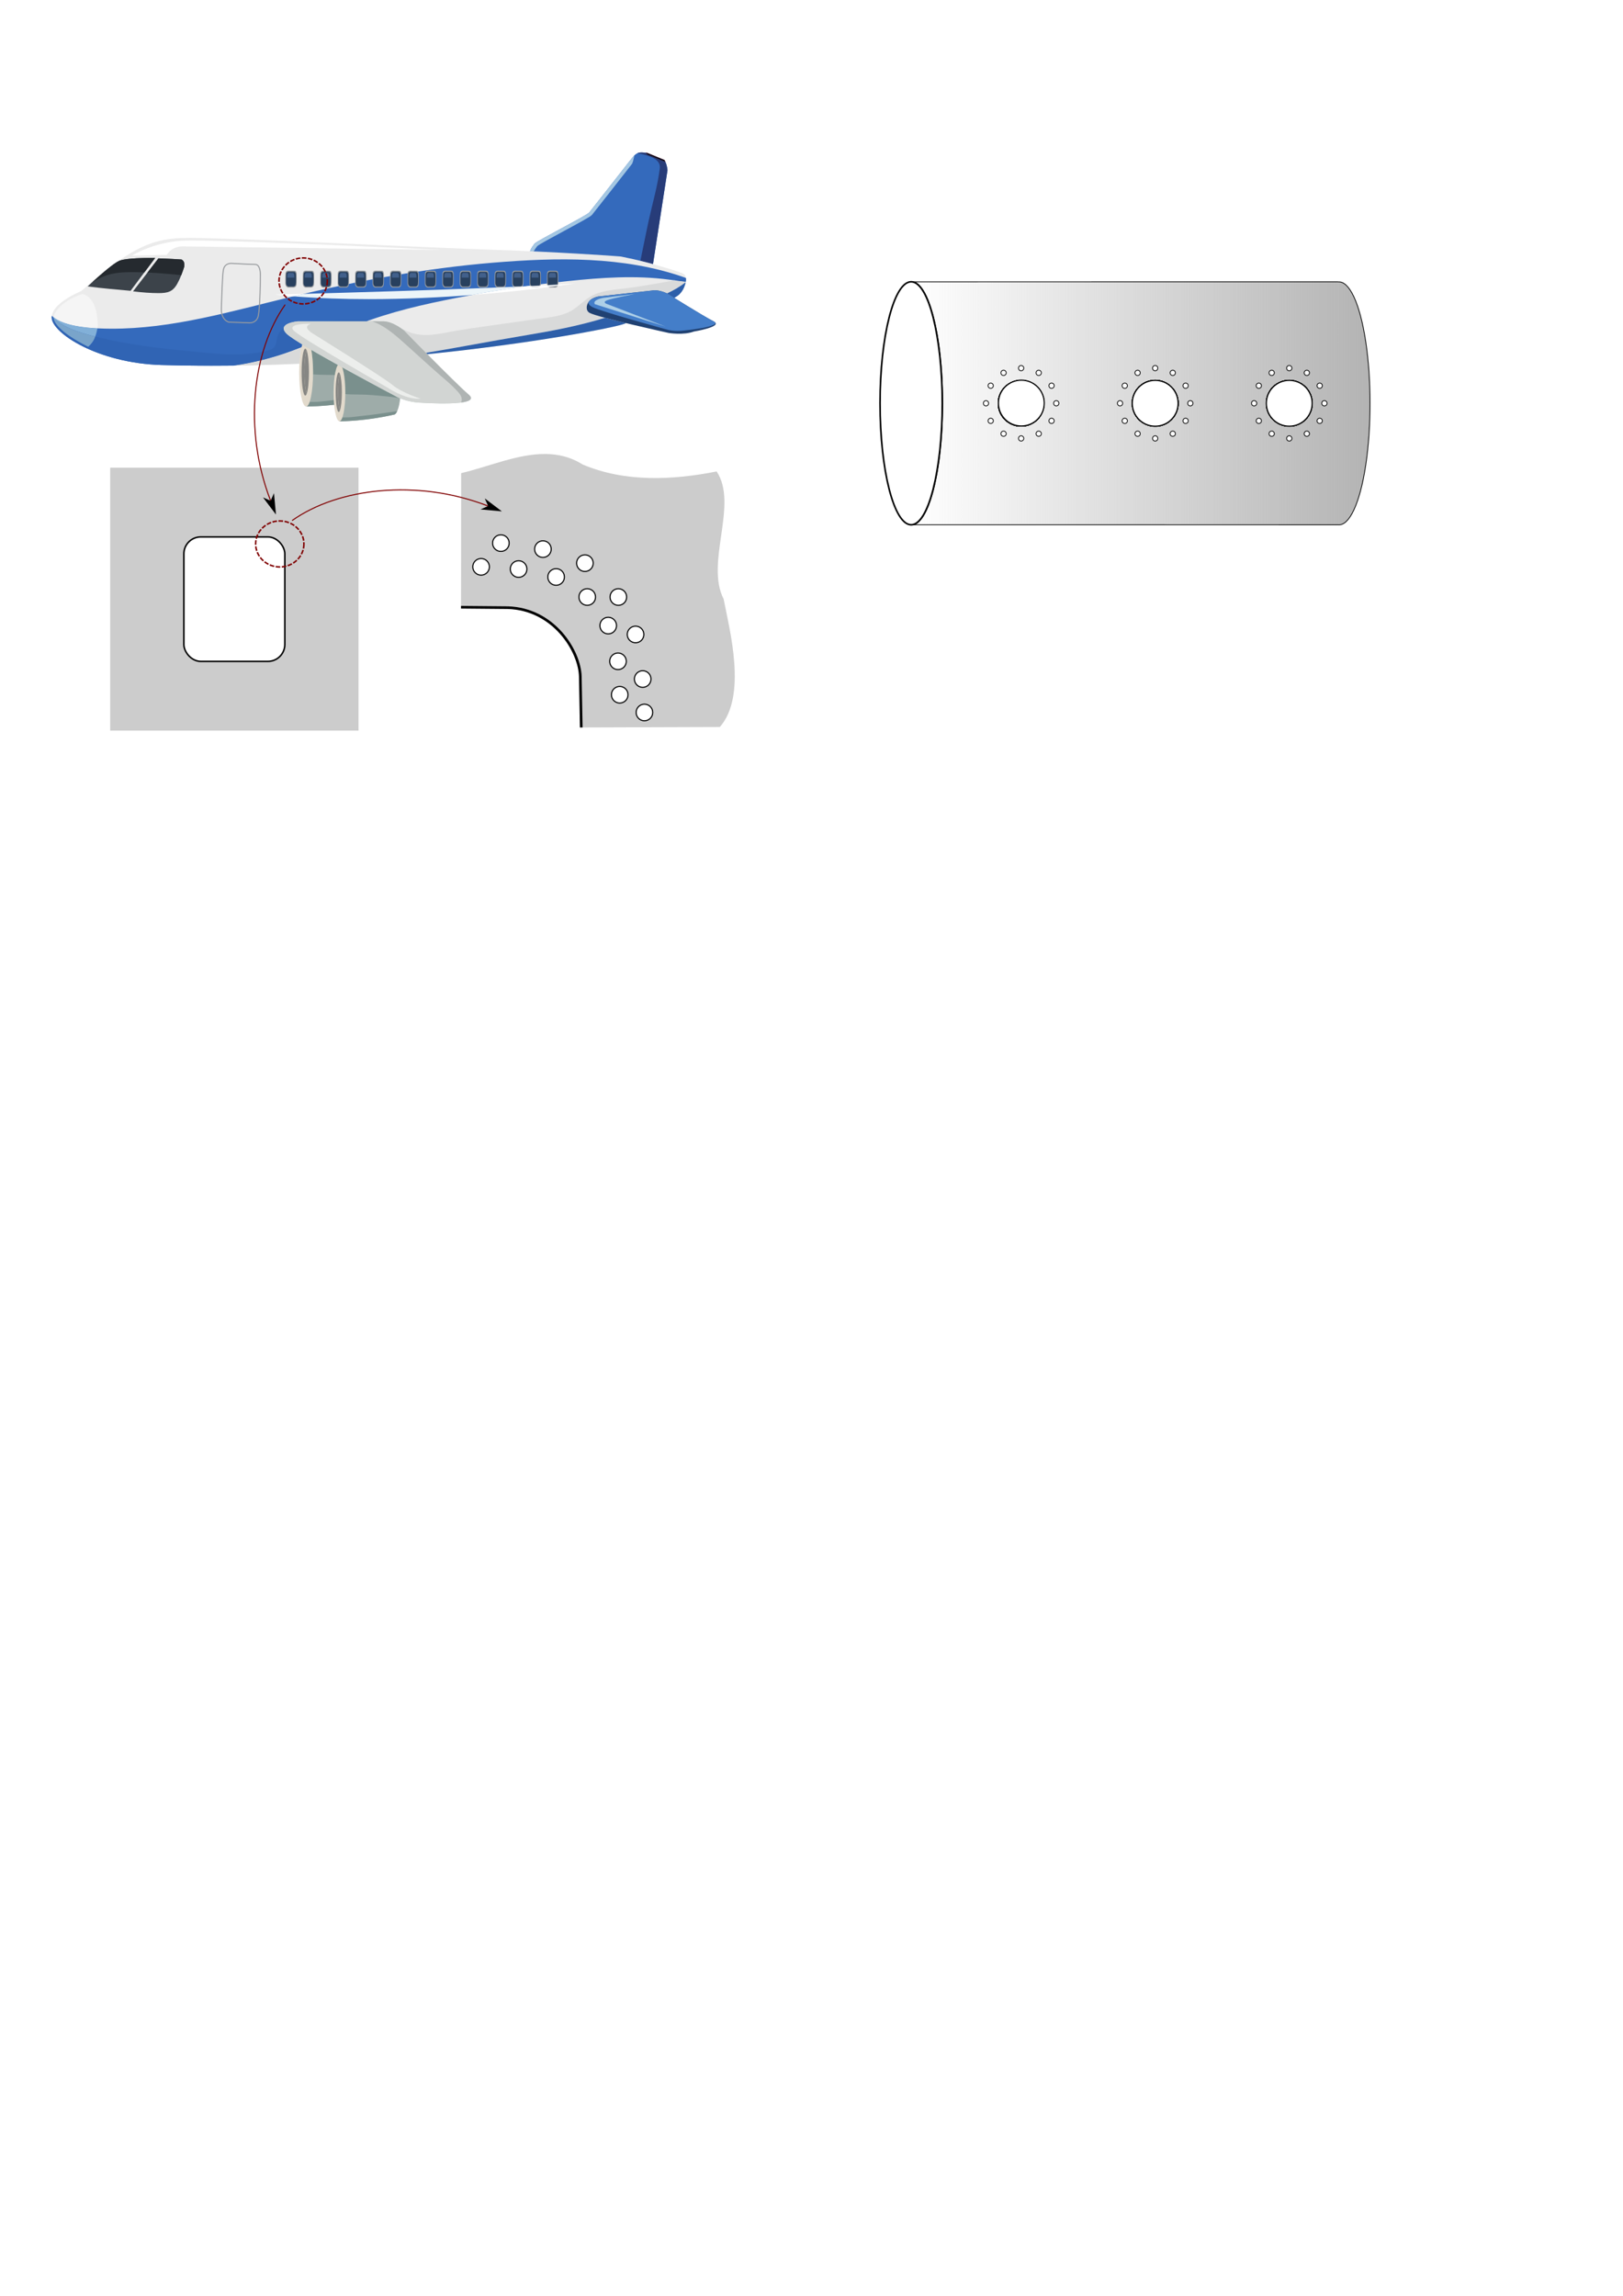 <?xml version="1.0" encoding="UTF-8" standalone="no"?>
<!-- Created with Inkscape (http://www.inkscape.org/) -->

<svg
   width="210mm"
   height="297mm"
   viewBox="0 0 210 297"
   version="1.1"
   id="svg5"
   xml:space="preserve"
   sodipodi:docname="comet.svg"
   inkscape:version="1.2.2 (1:1.2.2+202305151914+b0a8486541)"
   xmlns:inkscape="http://www.inkscape.org/namespaces/inkscape"
   xmlns:sodipodi="http://sodipodi.sourceforge.net/DTD/sodipodi-0.dtd"
   xmlns:xlink="http://www.w3.org/1999/xlink"
   xmlns="http://www.w3.org/2000/svg"
   xmlns:svg="http://www.w3.org/2000/svg"><sodipodi:namedview
     id="namedview7"
     pagecolor="#ffffff"
     bordercolor="#000000"
     borderopacity="0.25"
     inkscape:showpageshadow="2"
     inkscape:pageopacity="0.0"
     inkscape:pagecheckerboard="0"
     inkscape:deskcolor="#d1d1d1"
     inkscape:document-units="mm"
     showgrid="false"
     inkscape:zoom="0.86412738"
     inkscape:cx="23.723354"
     inkscape:cy="-43.39638"
     inkscape:window-width="1846"
     inkscape:window-height="1136"
     inkscape:window-x="74"
     inkscape:window-y="27"
     inkscape:window-maximized="1"
     inkscape:current-layer="svg5"><inkscape:page
       x="0"
       y="0"
       width="210"
       height="297"
       id="page6346" /><inkscape:page
       x="220"
       y="0"
       width="86.607"
       height="35.056"
       id="page6348" /></sodipodi:namedview><defs
     id="defs2"><linearGradient
       inkscape:collect="always"
       id="linearGradient8770"><stop
         style="stop-color:#b3b3b3;stop-opacity:1;"
         offset="0"
         id="stop8766" /><stop
         style="stop-color:#b3b3b3;stop-opacity:0;"
         offset="1"
         id="stop8768" /></linearGradient><marker
       style="overflow:visible"
       id="Arrow1L"
       refX="0"
       refY="0"
       orient="auto-start-reverse"
       inkscape:stockid="Arrow1L"
       markerWidth="61.694"
       markerHeight="11.217"
       viewBox="0 0 8.75 5"
       inkscape:isstock="true"
       inkscape:collect="always"
       preserveAspectRatio="xMidYMid"><path
         style="fill:context-stroke;fill-rule:evenodd;stroke:none"
         d="M 0,0 5,-5 -12.5,0 5,5 Z"
         id="arrow1L"
         transform="scale(-0.5)" /></marker><linearGradient
       inkscape:collect="always"
       xlink:href="#linearGradient8770"
       id="linearGradient8772"
       x1="-177.375"
       y1="52.177"
       x2="-117.881"
       y2="52.177"
       gradientUnits="userSpaceOnUse"
       gradientTransform="scale(-1,1)" /></defs><g
     inkscape:label="Layer 1"
     inkscape:groupmode="layer"
     id="layer1"><rect
       style="fill:#cccccc;stroke:none;stroke-width:0.197"
       id="rect2242"
       width="32.134"
       height="34.011"
       x="14.255"
       y="60.503"
       ry="0" /><rect
       style="fill:#ffffff;stroke:#000000;stroke-width:0.197"
       id="rect1514"
       width="13.066"
       height="16.102"
       x="23.789"
       y="69.458"
       ry="2.19" /><ellipse
       style="fill:none;stroke:#800000;stroke-width:0.197;stroke-dasharray:0.592, 0.197;stroke-dashoffset:0"
       id="path2503"
       cx="36.202"
       cy="70.369"
       rx="3.124"
       ry="2.976" /><path
       id="path3455"
       style="fill:#ffffff;fill-opacity:1;stroke:none;stroke-width:0.344;stroke-dasharray:1.032, 0.344;stroke-dashoffset:0"
       d="m 75.208,94.11 v -4.943 c 0,-0.184 -0.005,-0.366 -0.014,-0.548 -0.009,-0.181 -0.023,-0.362 -0.041,-0.541 -0.018,-0.179 -0.04,-0.356 -0.067,-0.532 -0.027,-0.176 -0.058,-0.351 -0.093,-0.524 -0.035,-0.173 -0.074,-0.344 -0.118,-0.514 -0.043,-0.17 -0.091,-0.338 -0.143,-0.504 -0.052,-0.166 -0.107,-0.331 -0.166,-0.494 -0.059,-0.163 -0.123,-0.323 -0.19,-0.482 -0.067,-0.159 -0.138,-0.316 -0.212,-0.471 -0.074,-0.155 -0.153,-0.307 -0.234,-0.457 -0.082,-0.15 -0.166,-0.299 -0.255,-0.444 -0.088,-0.146 -0.18,-0.29 -0.275,-0.431 -0.095,-0.141 -0.194,-0.279 -0.296,-0.415 -0.102,-0.136 -0.206,-0.27 -0.314,-0.401 -0.108,-0.131 -0.219,-0.259 -0.333,-0.384 -0.114,-0.126 -0.231,-0.249 -0.351,-0.368 -0.12,-0.12 -0.242,-0.237 -0.368,-0.351 -0.126,-0.114 -0.254,-0.225 -0.385,-0.333 -0.131,-0.108 -0.264,-0.213 -0.4,-0.314 -0.136,-0.102 -0.275,-0.2 -0.416,-0.296 -0.141,-0.095 -0.285,-0.187 -0.43,-0.275 -0.146,-0.088 -0.294,-0.173 -0.444,-0.255 -0.15,-0.082 -0.303,-0.16 -0.458,-0.234 -0.155,-0.074 -0.311,-0.145 -0.47,-0.212 -0.159,-0.067 -0.32,-0.13 -0.483,-0.19 -0.163,-0.059 -0.327,-0.115 -0.494,-0.166 -0.166,-0.052 -0.335,-0.099 -0.504,-0.142 -0.17,-0.043 -0.341,-0.083 -0.514,-0.118 -0.173,-0.035 -0.348,-0.066 -0.524,-0.093 -0.176,-0.027 -0.353,-0.049 -0.532,-0.067 -0.179,-0.018 -0.359,-0.032 -0.54,-0.041 -0.181,-0.009 -0.364,-0.014 -0.548,-0.014 h -4.944 l -0.016,15.609 z" /><path
       id="path3672"
       style="fill:#cccccc;fill-opacity:1;stroke:none;stroke-width:0.344;stroke-dasharray:1.032, 0.344;stroke-dashoffset:0"
       d="m 70.564,58.731 c -3.633,-0.027 -7.415,1.675 -10.895,2.476 l 33.472,32.841 c 3.556,-4.025 1.258,-12.589 0.488,-16.558 -2.412,-4.718 1.948,-12.233 -0.903,-16.5 -5.707,1.131 -11.854,1.422 -17.342,-0.904 -1.548,-0.974 -3.168,-1.344 -4.82,-1.356 z m -10.895,2.476 -0.017,17.347 h 4.944 c 0.184,0 0.366,0.005 0.548,0.014 0.181,0.009 0.361,0.023 0.54,0.041 0.179,0.018 0.356,0.04 0.532,0.067 0.176,0.027 0.351,0.058 0.524,0.093 0.173,0.035 0.344,0.075 0.514,0.118 0.17,0.043 0.338,0.091 0.504,0.142 0.166,0.052 0.331,0.107 0.494,0.166 0.163,0.059 0.324,0.123 0.483,0.19 0.159,0.067 0.316,0.138 0.47,0.212 0.155,0.074 0.307,0.153 0.458,0.234 0.15,0.082 0.299,0.166 0.444,0.255 0.146,0.088 0.289,0.18 0.43,0.275 0.141,0.095 0.28,0.194 0.416,0.296 0.136,0.102 0.27,0.206 0.4,0.314 0.131,0.108 0.259,0.219 0.385,0.333 0.126,0.114 0.248,0.231 0.368,0.351 0.12,0.12 0.237,0.243 0.351,0.368 0.114,0.126 0.225,0.254 0.333,0.384 0.108,0.131 0.213,0.265 0.314,0.401 0.102,0.136 0.2,0.274 0.296,0.415 0.095,0.141 0.187,0.285 0.275,0.431 0.088,0.146 0.173,0.294 0.255,0.444 0.082,0.15 0.16,0.303 0.234,0.457 0.074,0.155 0.145,0.312 0.212,0.471 0.067,0.159 0.13,0.319 0.19,0.482 0.059,0.163 0.115,0.327 0.166,0.494 0.051,0.166 0.099,0.335 0.143,0.504 0.043,0.17 0.083,0.341 0.118,0.514 0.035,0.173 0.066,0.348 0.093,0.524 0.027,0.176 0.049,0.353 0.067,0.532 0.018,0.179 0.032,0.359 0.041,0.541 0.009,0.181 0.014,0.364 0.014,0.548 v 4.943 l 17.932,-0.061 z" /><path
       id="path3802"
       style="fill:#ffffff;fill-opacity:1;stroke:#000000;stroke-width:0.344;stroke-dasharray:none;stroke-dashoffset:0"
       d="m 65.683,78.609 c 6.007,0.172 9.342,5.656 9.403,8.938 0.061,3.282 0.061,3.282 0.061,3.282 m -15.496,-12.274 6.032,0.055 m 9.525,15.501 -0.122,-6.563" /><circle
       style="fill:#ffffff;fill-opacity:1;stroke:#000000;stroke-width:0.144;stroke-dasharray:none;stroke-dashoffset:0"
       id="path3805"
       cx="62.249"
       cy="73.329"
       r="1.075" /><circle
       style="fill:#ffffff;fill-opacity:1;stroke:#000000;stroke-width:0.144;stroke-dasharray:none;stroke-dashoffset:0"
       id="circle3807"
       cx="67.103"
       cy="73.614"
       r="1.075" /><circle
       style="fill:#ffffff;fill-opacity:1;stroke:#000000;stroke-width:0.144;stroke-dasharray:none;stroke-dashoffset:0"
       id="circle3809"
       cx="71.957"
       cy="74.642"
       r="1.075" /><circle
       style="fill:#ffffff;fill-opacity:1;stroke:#000000;stroke-width:0.144;stroke-dasharray:none;stroke-dashoffset:0"
       id="circle3811"
       cx="75.983"
       cy="77.235"
       r="1.075" /><circle
       style="fill:#ffffff;fill-opacity:1;stroke:#000000;stroke-width:0.144;stroke-dasharray:none;stroke-dashoffset:0"
       id="circle3813"
       cx="78.696"
       cy="80.93"
       r="1.075" /><circle
       style="fill:#ffffff;fill-opacity:1;stroke:#000000;stroke-width:0.144;stroke-dasharray:none;stroke-dashoffset:0"
       id="circle3815"
       cx="79.963"
       cy="85.55"
       r="1.075" /><circle
       style="fill:#ffffff;fill-opacity:1;stroke:#000000;stroke-width:0.144;stroke-dasharray:none;stroke-dashoffset:0"
       id="circle3817"
       cx="80.186"
       cy="89.877"
       r="1.075" /><circle
       style="fill:#ffffff;fill-opacity:1;stroke:#000000;stroke-width:0.144;stroke-dasharray:none;stroke-dashoffset:0"
       id="circle4550"
       cx="64.809"
       cy="70.261"
       r="1.075" /><circle
       style="fill:#ffffff;fill-opacity:1;stroke:#000000;stroke-width:0.144;stroke-dasharray:none;stroke-dashoffset:0"
       id="circle4552"
       cx="70.249"
       cy="71.035"
       r="1.075" /><circle
       style="fill:#ffffff;fill-opacity:1;stroke:#000000;stroke-width:0.144;stroke-dasharray:none;stroke-dashoffset:0"
       id="circle4554"
       cx="75.682"
       cy="72.854"
       r="1.075" /><circle
       style="fill:#ffffff;fill-opacity:1;stroke:#000000;stroke-width:0.144;stroke-dasharray:none;stroke-dashoffset:0"
       id="circle4556"
       cx="80.008"
       cy="77.235"
       r="1.075" /><circle
       style="fill:#ffffff;fill-opacity:1;stroke:#000000;stroke-width:0.144;stroke-dasharray:none;stroke-dashoffset:0"
       id="circle4558"
       cx="82.235"
       cy="82.077"
       r="1.075" /><circle
       style="fill:#ffffff;fill-opacity:1;stroke:#000000;stroke-width:0.144;stroke-dasharray:none;stroke-dashoffset:0"
       id="circle4560"
       cx="83.159"
       cy="87.844"
       r="1.075" /><circle
       style="fill:#ffffff;fill-opacity:1;stroke:#000000;stroke-width:0.144;stroke-dasharray:none;stroke-dashoffset:0"
       id="circle4562"
       cx="83.382"
       cy="92.17"
       r="1.075" /></g><g
     id="g6072"
     transform="matrix(0.035,0,0,-0.035,6.691,54.499)"><path
       d="m 2265.13,965.613 -63.18,26.047 -0.41,0.02 c -15.12,1.406 -28.99,5.527 -42.76,-4.727 -9.92,-7.402 -16.17,-18.633 -24.23,-27.519 -59.98,-76.887 -108.5,-138.586 -147.09,-187.422 -9.24,-11.641 -194.32,-105.293 -202.47,-115.528 -51.71,-65.226 21.66,-63.625 57.2,-62.023 10.81,0.488 18.12,0.977 17.34,-0.418 -10.94,-19.414 295.68,-4.719 362.38,-19.152 l 54.61,353.312 c -1.41,13.301 -4.65,25.926 -11.39,37.41"
       style="fill:#346abc;fill-opacity:1;fill-rule:nonzero;stroke:none"
       id="path6074" /><path
       d="m 2211.11,982.109 0.41,-0.019 57.17,-23.574 c -1.08,2.402 -2.21,4.785 -3.56,7.097 l -63.18,26.047 -0.41,0.02 c -1.99,0.195 -3.99,0.429 -5.96,0.664 5.29,-5.332 10.55,-9.746 15.53,-10.235"
       style="fill:#d12135;fill-opacity:1;fill-rule:nonzero;stroke:none"
       id="path6076" /><path
       d="m 2134.55,959.434 c 0.1,0.113 0.2,0.226 0.3,0.339 -0.1,-0.113 -0.2,-0.226 -0.3,-0.339 m 0.34,0.382 c 0.01,0.012 0.02,0.028 0.04,0.039 -0.02,-0.011 -0.03,-0.027 -0.04,-0.039"
       style="fill:#f1f1f0;fill-opacity:1;fill-rule:nonzero;stroke:none"
       id="path6078" /><path
       d="m 1781.96,627.984 c -4.41,0.2 -8.86,0.403 -13.3,0.602 2.34,7.57 7.51,16.758 16.33,27.898 8.15,10.235 193.23,103.887 202.47,115.528 38.59,48.836 87.11,110.535 147.09,187.422 v 0 c 0.1,0.113 0.2,0.226 0.3,0.339 0.02,0.012 0.03,0.028 0.04,0.043 0.01,0.012 0.02,0.028 0.04,0.039 6.51,7.278 12,15.961 19.22,22.899 -3.08,-13.801 -5.82,-28.254 -10.03,-32.883 -59.96,-76.883 -108.52,-138.601 -147.09,-187.41 -9.24,-11.707 -194.32,-105.305 -202.46,-115.547 -5.61,-7.066 -9.75,-13.348 -12.61,-18.93"
       style="fill:#a4c7e2;fill-opacity:1;fill-rule:nonzero;stroke:none"
       id="path6080" /><path
       d="m 2195.92,992.305 c -0.11,0.011 -0.22,0.023 -0.34,0.039 v 0 c -0.99,0.121 -1.99,0.246 -2.97,0.367 1.1,-0.133 2.2,-0.273 3.31,-0.406"
       style="fill:#346abc;fill-opacity:1;fill-rule:nonzero;stroke:none"
       id="path6082" /><path
       d="m 2222.84,580.93 c -16.87,4.652 -32.54,8.683 -46.62,12.133 10.66,50.332 20.29,101.019 31.29,151.222 13.85,62.883 32.82,126.992 40.59,190.891 4.38,36.25 -45.43,47.226 -71.66,53.379 -4.14,0.996 -8.11,1.504 -12.01,1.777 5.24,2.535 10.52,3.34 15.91,3.34 4.02,0 8.1,-0.449 12.27,-0.961 0.98,-0.121 1.98,-0.246 2.97,-0.367 5.29,-5.332 10.55,-9.746 15.53,-10.235 l 0.41,-0.019 57.17,-23.574 c -1.08,2.402 -2.21,4.785 -3.56,7.097 6.74,-11.484 9.98,-24.109 11.39,-37.41 L 2222.84,580.93"
       style="fill:#273c79;fill-opacity:1;fill-rule:nonzero;stroke:none"
       id="path6084" /><path
       d="m 2268.69,958.516 -57.17,23.574 -0.41,0.019 c -4.98,0.489 -10.24,4.903 -15.53,10.235 v 0 c 0.12,-0.016 0.23,-0.028 0.34,-0.039 1.86,-0.231 3.73,-0.45 5.62,-0.625 l 0.41,-0.02 63.18,-26.047 v 0 c 1.35,-2.312 2.48,-4.695 3.56,-7.097"
       style="fill:#0c0e19;fill-opacity:1;fill-rule:nonzero;stroke:none"
       id="path6086" /><path
       d="m 108.809,481.004 c 242.16,213.664 300.808,199.758 508.035,194.309 207.238,-5.403 798.036,-34.473 1016.476,-41.485 218.59,-6.965 447.22,-22.5 468.26,-24.59 0,0 74.84,-12.929 172.77,-43.418 0,0 42.58,-11.515 61.41,-21.152 17.73,-9.043 7.77,-58.008 -20.04,-79.492 -6.51,-5.02 -80.63,-50.723 -80.63,-50.723 0,0 -37.17,-27.871 -123.79,-56.047 C 2036.79,334.141 1238.61,183.934 406.711,207.898 169.48,214.719 -0.184,327.109 0,383.836 c 0.215,54.328 108.809,97.168 108.809,97.168"
       style="fill:#ebebeb;fill-opacity:1;fill-rule:nonzero;stroke:none"
       id="path6088" /><path
       d="m 406.711,207.898 c 89.547,-2.585 178.711,-3.125 266.598,-2.058 71.836,10.508 142.484,28.055 210.863,53.203 100.105,36.836 197.088,81.816 297.848,116.98 116.73,40.696 238.91,65.942 360.2,88.813 121.13,22.809 243.26,40.418 365.84,53.289 123.26,12.988 250.41,21.961 373.71,5.449 20.45,-2.734 41.33,-5 62.09,-7.82 0.72,5.078 0.92,9.879 0.33,14.09 -1.95,0.722 -3.86,1.504 -5.82,2.187 -225.13,78.926 -472.32,73.614 -707.09,54.121 C 1380.39,565.332 1130.99,519.148 886.367,460.293 667.336,407.559 444.816,340.77 217.434,342.234 168.602,342.559 46.555,344.578 0.566,390.137 0.234,388.066 0.027,385.945 0,383.836 -0.184,327.109 169.48,214.719 406.711,207.898"
       style="fill:#346abc;fill-opacity:1;fill-rule:nonzero;stroke:none"
       id="path6090" /><path
       d="m 464.016,508.125 c 11.257,20.125 19.004,41.602 25.996,63.406 1.582,10.813 -0.11,20.918 -10.039,26.418 -19.746,1.367 -41.672,2.578 -65.727,3.535 -6.844,0.332 -13.609,0.559 -19.703,0.743 l -93.93,-121.973 c 32.348,-4.024 65.043,-6.574 95.246,-6.574 32.039,0.293 51.258,4.25 68.157,34.445"
       style="fill:#3c434a;fill-opacity:1;fill-rule:nonzero;stroke:none"
       id="path6092" /><path
       d="m 132.93,498.621 c 0,0 87.898,82.07 115.937,94.047 6.719,3.016 30.399,11.922 133.594,11.004 L 291.543,482.266 c -44.363,4.218 -107.754,9.062 -158.613,16.355"
       style="fill:#3c434a;fill-opacity:1;fill-rule:nonzero;stroke:none"
       id="path6094" /><path
       d="m 487.414,563.574 c 0.879,2.649 1.742,5.301 2.598,7.957 0.328,2.262 0.515,4.489 0.515,6.653 0,-2.164 -0.187,-4.391 -0.515,-6.653 -0.856,-2.656 -1.715,-5.308 -2.598,-7.957"
       style="fill:#8b9194;fill-opacity:1;fill-rule:nonzero;stroke:none"
       id="path6096" /><path
       d="m 478.926,540.066 c -41.496,4.321 -83.028,7.993 -124.688,9.817 l 40.305,52.344 c 6.094,-0.184 12.859,-0.411 19.703,-0.743 24.055,-0.957 45.981,-2.168 65.727,-3.535 7.855,-4.347 10.554,-11.582 10.554,-19.765 0,-2.164 -0.187,-4.391 -0.515,-6.653 -0.856,-2.656 -1.719,-5.308 -2.598,-7.957 -2.633,-7.914 -5.422,-15.761 -8.488,-23.508"
       style="fill:#252a2f;fill-opacity:1;fill-rule:nonzero;stroke:none"
       id="path6098" /><path
       d="m 195.961,554.402 c 17.519,14.649 34.961,28.266 46.754,35.106 l -0.024,-0.02 c -11.789,-6.843 -29.218,-20.449 -46.73,-35.086"
       style="fill:#969b9d;fill-opacity:1;fill-rule:nonzero;stroke:none"
       id="path6100" /><path
       d="m 242.691,589.488 0.024,0.02 c 2.273,1.316 4.336,2.383 6.152,3.16 -1.82,-0.781 -3.89,-1.852 -6.176,-3.18 m 6.375,3.266 c 6.637,2.945 28.856,10.984 118.895,10.984 -90.023,-0.004 -112.258,-8.039 -118.895,-10.984 m 133.395,10.918 c -0.09,0 -0.172,0 -0.258,0.004 0.086,-0.004 0.168,-0.004 0.258,-0.004 m -0.5,0.004 c -0.219,0.004 -0.43,0.004 -0.652,0.008 0.222,-0.004 0.433,-0.004 0.652,-0.008 m -0.719,0.008 c -0.082,0 -0.164,0 -0.246,0 0.082,0 0.164,0 0.246,0 m -13.265,0.054 v 0 0 0"
       style="fill:#8b9194;fill-opacity:1;fill-rule:nonzero;stroke:none"
       id="path6102" /><path
       d="m 150.254,514.48 c 12.047,10.891 28.914,25.883 45.707,39.922 17.512,14.637 34.941,28.243 46.73,35.086 2.286,1.328 4.356,2.399 6.176,3.18 v 0 c 0.067,0.027 0.129,0.055 0.199,0.086 6.637,2.945 28.872,10.98 118.895,10.984 0.004,0 0.008,0 0.016,0 v 0 c 4.191,0 8.531,-0.019 13.019,-0.054 0.082,0 0.164,0 0.246,0 0.028,0 0.043,0 0.067,0 0.222,-0.004 0.433,-0.004 0.652,-0.008 0.078,0 0.164,0 0.242,0 0.086,-0.004 0.168,-0.004 0.258,-0.004 v 0 l -39.91,-53.289 c -12.004,0.418 -24.004,0.742 -36.035,0.797 -2.762,0.015 -5.52,0.027 -8.278,0.027 -30.55,0 -61.011,-1.234 -90.406,-10.203 -20.156,-6.129 -39.031,-16.152 -57.578,-26.524"
       style="fill:#252a2f;fill-opacity:1;fill-rule:nonzero;stroke:none"
       id="path6104" /><path
       d="m 654.844,368.379 69.277,-2.246 c 0.313,-0.031 2.82,-0.52 6.414,-0.52 9.914,0 27.192,3.399 31.528,25.938 6.382,32.922 7.39,140.879 7.402,141.953 0.008,0.422 1.734,29.562 -8.457,40.414 -2.422,2.574 -5.278,3.844 -8.723,3.844 l -0.597,-0.008 -42.364,1.641 -41.824,2.136 c -0.242,0.032 -1.562,0.196 -3.613,0.196 -8.821,0 -24.129,-2.977 -27.41,-22.801 -4.622,-27.824 -7.317,-142.395 -7.344,-143.555 -0.039,-0.48 -2.778,-36.406 25.711,-46.992 z m 75.691,-6.629 c -4.031,0 -6.734,0.504 -6.851,0.516 l -69.868,2.332 c -31.628,11.488 -28.613,50.597 -28.574,50.988 0.09,4.609 2.738,115.898 7.387,143.984 3.914,23.516 23.164,26.063 31.258,26.063 2.453,0 3.984,-0.223 3.984,-0.223 l 41.621,-2.117 42.332,-1.664 0.461,0.043 c 4.524,0 8.418,-1.731 11.582,-5.09 11.328,-12.09 9.578,-41.926 9.485,-43.215 -0.039,-4.336 -1.016,-109.304 -7.454,-142.547 -5.046,-26.25 -26.406,-29.07 -35.363,-29.07"
       style="fill:#989b9e;fill-opacity:1;fill-rule:nonzero;stroke:none"
       id="path6106" /><path
       d="m 893.457,494.227 c -1.047,0 -1.711,0.117 -1.711,0.117 l -18.516,-0.059 -0.347,0.129 c -7.883,2.578 -9.516,11.024 -9.309,15.176 0,1.101 -0.293,30.769 0.723,38.41 0.871,6.492 5.859,8.797 10.246,8.797 l 0.945,-0.047 22.11,-0.238 h 0.047 c 1.906,0 3.39,-0.653 4.582,-1.864 3.543,-3.632 3.386,-11.757 3.347,-12.675 0.039,-1.067 0.715,-29.102 -0.75,-38.157 -0.937,-5.984 -5.183,-9.589 -11.367,-9.589"
       style="fill:#989b9e;fill-opacity:1;fill-rule:nonzero;stroke:none"
       id="path6108" /><path
       d="m 892.395,497.793 c -0.918,0 -1.516,0.105 -1.516,0.105 l -16.238,-0.039 -0.317,0.102 c -6.902,2.281 -8.367,9.707 -8.164,13.336 -0.027,0.969 -0.269,27.023 0.617,33.703 0.743,5.711 5.137,7.742 9.016,7.742 l 0.809,-0.027 19.421,-0.215 h 0.024 c 1.695,0 2.996,-0.598 4.043,-1.652 3.125,-3.18 2.984,-10.321 2.957,-11.121 0.027,-0.93 0.598,-25.547 -0.664,-33.508 -0.867,-5.254 -4.578,-8.426 -9.988,-8.426"
       style="fill:#28405e;fill-opacity:1;fill-rule:nonzero;stroke:none"
       id="path6110" /><path
       d="m 871.16,531.113 h 25.781 c -0.027,2.559 -0.078,4.278 -0.078,4.492 0.024,0.821 0.102,7.879 -2.105,11.036 -0.727,1.054 -1.66,1.629 -2.832,1.629 h -0.031 l -13.758,0.214 -0.586,0.063 c -2.738,0 -5.852,-2.043 -6.391,-7.699 -0.176,-1.961 -0.293,-5.653 -0.347,-9.825 l 0.347,0.09"
       style="fill:#42608b;fill-opacity:1;fill-rule:nonzero;stroke:none"
       id="path6112" /><path
       d="m 957.938,494.227 c -1.051,0 -1.715,0.117 -1.715,0.117 l -18.489,-0.059 -0.379,0.129 c -7.863,2.578 -9.511,11.024 -9.281,15.176 -0.027,1.101 -0.32,30.769 0.696,38.41 0.871,6.492 5.871,8.797 10.253,8.797 l 0.938,-0.047 22.117,-0.238 h 0.039 c 1.906,0 3.403,-0.653 4.594,-1.864 3.543,-3.632 3.387,-11.757 3.367,-12.675 0.02,-1.067 0.692,-29.102 -0.762,-38.157 -0.957,-5.984 -5.207,-9.589 -11.378,-9.589"
       style="fill:#989b9e;fill-opacity:1;fill-rule:nonzero;stroke:none"
       id="path6114" /><path
       d="m 956.863,497.793 c -0.918,0 -1.504,0.105 -1.504,0.105 l -16.238,-0.039 -0.312,0.102 c -6.914,2.281 -8.371,9.707 -8.172,13.336 0,0.969 -0.266,27.023 0.601,33.703 0.766,5.711 5.168,7.742 9.028,7.742 l 0.82,-0.027 19.41,-0.215 h 0.024 c 1.699,0 3.003,-0.598 4.043,-1.652 3.125,-3.18 2.976,-10.321 2.957,-11.121 0.019,-0.93 0.593,-25.547 -0.665,-33.508 -0.839,-5.254 -4.582,-8.426 -9.992,-8.426"
       style="fill:#28405e;fill-opacity:1;fill-rule:nonzero;stroke:none"
       id="path6116" /><path
       d="m 935.637,531.113 h 25.769 c -0.019,2.559 -0.051,4.278 -0.051,4.492 0.024,0.821 0.098,7.879 -2.097,11.036 -0.75,1.054 -1.692,1.629 -2.84,1.629 h -0.039 l -13.774,0.214 -0.562,0.063 c -2.746,0 -5.852,-2.043 -6.379,-7.699 -0.195,-1.961 -0.32,-5.653 -0.383,-9.825 l 0.356,0.09"
       style="fill:#42608b;fill-opacity:1;fill-rule:nonzero;stroke:none"
       id="path6118" /><path
       d="m 1022.41,494.227 c -1.01,0 -1.7,0.117 -1.7,0.117 l -18.49,-0.059 -0.37,0.129 c -7.866,2.578 -9.514,11.024 -9.299,15.176 0,1.101 -0.305,30.769 0.73,38.41 0.828,6.492 5.828,8.797 10.229,8.797 l 0.94,-0.047 22.14,-0.238 h 0.02 c 1.92,0 3.4,-0.653 4.59,-1.864 3.54,-3.632 3.4,-11.757 3.37,-12.675 0.03,-1.067 0.67,-29.102 -0.78,-38.157 -0.94,-5.984 -5.19,-9.589 -11.38,-9.589"
       style="fill:#989b9e;fill-opacity:1;fill-rule:nonzero;stroke:none"
       id="path6120" /><path
       d="m 1021.36,497.793 c -0.94,0 -1.51,0.105 -1.51,0.105 l -16.25,-0.039 -0.31,0.102 c -6.911,2.281 -8.38,9.707 -8.192,13.336 0,0.969 -0.235,27.023 0.644,33.703 0.75,5.711 5.148,7.742 8.998,7.742 l 0.83,-0.027 19.42,-0.215 h 0.04 c 1.66,0 2.98,-0.598 4.02,-1.652 3.11,-3.18 3,-10.321 2.96,-11.121 0.04,-0.93 0.6,-25.547 -0.66,-33.508 -0.84,-5.254 -4.58,-8.426 -9.99,-8.426"
       style="fill:#28405e;fill-opacity:1;fill-rule:nonzero;stroke:none"
       id="path6122" /><path
       d="m 1000.12,531.113 h 25.76 c 0,2.559 -0.05,4.278 -0.05,4.492 0.03,0.821 0.12,7.879 -2.11,11.036 -0.72,1.054 -1.65,1.629 -2.83,1.629 h -0.04 l -13.75,0.214 -0.58,0.063 c -2.74,0 -5.86,-2.043 -6.39,-7.699 -0.189,-1.961 -0.294,-5.653 -0.364,-9.825 l 0.354,0.09"
       style="fill:#42608b;fill-opacity:1;fill-rule:nonzero;stroke:none"
       id="path6124" /><path
       d="m 1086.92,494.227 c -1.05,0 -1.73,0.117 -1.73,0.117 l -18.49,-0.059 -0.38,0.129 c -7.85,2.578 -9.51,11.024 -9.31,15.176 0,1.101 -0.28,30.769 0.73,38.41 0.83,6.492 5.85,8.797 10.26,8.797 l 0.94,-0.047 22.12,-0.238 h 0.02 c 1.92,0 3.41,-0.653 4.59,-1.864 3.56,-3.632 3.4,-11.757 3.37,-12.675 0.03,-1.067 0.72,-29.102 -0.76,-38.157 -0.95,-5.984 -5.2,-9.589 -11.36,-9.589"
       style="fill:#989b9e;fill-opacity:1;fill-rule:nonzero;stroke:none"
       id="path6126" /><path
       d="m 1085.83,497.793 c -0.92,0 -1.5,0.105 -1.5,0.105 l -16.25,-0.039 -0.31,0.102 c -6.91,2.281 -8.39,9.707 -8.17,13.336 0,0.969 -0.26,27.023 0.62,33.703 0.75,5.711 5.14,7.742 9.01,7.742 l 0.81,-0.027 19.42,-0.215 h 0.04 c 1.69,0 2.99,-0.598 4.03,-1.652 3.12,-3.18 2.98,-10.321 2.97,-11.121 0.01,-0.93 0.6,-25.547 -0.65,-33.508 -0.87,-5.254 -4.61,-8.426 -10.02,-8.426"
       style="fill:#28405e;fill-opacity:1;fill-rule:nonzero;stroke:none"
       id="path6128" /><path
       d="m 1064.6,531.113 h 25.78 c -0.03,2.559 -0.06,4.278 -0.06,4.492 0,0.821 0.12,7.879 -2.09,11.036 -0.76,1.054 -1.67,1.629 -2.85,1.629 h -0.02 l -13.79,0.214 -0.56,0.063 c -2.75,0 -5.87,-2.043 -6.41,-7.699 -0.18,-1.961 -0.28,-5.653 -0.34,-9.825 l 0.34,0.09"
       style="fill:#42608b;fill-opacity:1;fill-rule:nonzero;stroke:none"
       id="path6130" /><path
       d="m 1151.39,494.227 c -1.03,0 -1.7,0.117 -1.7,0.117 l -18.5,-0.059 -0.36,0.129 c -7.86,2.578 -9.53,11.024 -9.32,15.176 0,1.101 -0.29,30.769 0.74,38.41 0.83,6.492 5.83,8.797 10.23,8.797 l 0.95,-0.047 22.13,-0.238 h 0.02 c 1.92,0 3.42,-0.653 4.6,-1.864 3.52,-3.632 3.39,-11.757 3.36,-12.675 0.03,-1.067 0.68,-29.102 -0.78,-38.157 -0.94,-5.984 -5.19,-9.589 -11.37,-9.589"
       style="fill:#989b9e;fill-opacity:1;fill-rule:nonzero;stroke:none"
       id="path6132" /><path
       d="m 1150.34,497.793 c -0.94,0 -1.5,0.105 -1.5,0.105 l -16.26,-0.039 -0.29,0.102 c -6.95,2.281 -8.41,9.707 -8.2,13.336 0,0.969 -0.26,27.023 0.63,33.703 0.74,5.711 5.13,7.742 9,7.742 l 0.81,-0.027 19.44,-0.215 h 0.02 c 1.67,0 2.99,-0.598 4.04,-1.652 3.11,-3.18 2.99,-10.321 2.95,-11.121 0.04,-0.93 0.61,-25.547 -0.67,-33.508 -0.83,-5.254 -4.56,-8.426 -9.97,-8.426"
       style="fill:#28405e;fill-opacity:1;fill-rule:nonzero;stroke:none"
       id="path6134" /><path
       d="m 1129.11,531.113 h 25.76 c -0.02,2.559 -0.08,4.278 -0.08,4.492 0.03,0.821 0.15,7.879 -2.08,11.036 -0.73,1.054 -1.67,1.629 -2.86,1.629 h -0.03 l -13.75,0.214 -0.58,0.063 c -2.74,0 -5.85,-2.043 -6.38,-7.699 -0.19,-1.961 -0.31,-5.653 -0.37,-9.825 l 0.37,0.09"
       style="fill:#42608b;fill-opacity:1;fill-rule:nonzero;stroke:none"
       id="path6136" /><path
       d="m 1215.89,494.227 c -1.06,0 -1.71,0.117 -1.71,0.117 l -18.51,-0.059 -0.36,0.129 c -7.88,2.578 -9.54,11.024 -9.32,15.176 0,1.101 -0.3,30.769 0.74,38.41 0.84,6.492 5.84,8.797 10.23,8.797 l 0.95,-0.047 22.12,-0.238 h 0.02 c 1.92,0 3.42,-0.653 4.61,-1.864 3.51,-3.632 3.38,-11.757 3.36,-12.675 0.02,-1.067 0.67,-29.102 -0.76,-38.157 -0.97,-5.984 -5.22,-9.589 -11.37,-9.589"
       style="fill:#989b9e;fill-opacity:1;fill-rule:nonzero;stroke:none"
       id="path6138" /><path
       d="m 1214.8,497.793 c -0.9,0 -1.5,0.105 -1.5,0.105 l -16.25,-0.039 -0.3,0.102 c -6.92,2.281 -8.38,9.707 -8.18,13.336 0,0.969 -0.27,27.023 0.63,33.703 0.73,5.711 5.13,7.742 8.99,7.742 l 0.81,-0.027 19.45,-0.215 h 0.03 c 1.68,0 2.97,-0.598 4.02,-1.652 3.12,-3.18 2.99,-10.321 2.96,-11.121 0.03,-0.93 0.61,-25.547 -0.67,-33.508 -0.83,-5.254 -4.57,-8.426 -9.99,-8.426"
       style="fill:#28405e;fill-opacity:1;fill-rule:nonzero;stroke:none"
       id="path6140" /><path
       d="m 1193.58,531.113 h 25.78 c -0.03,2.559 -0.09,4.278 -0.09,4.492 0.05,0.821 0.14,7.879 -2.08,11.036 -0.73,1.054 -1.66,1.629 -2.84,1.629 h -0.04 l -13.77,0.214 -0.57,0.063 c -2.74,0 -5.86,-2.043 -6.39,-7.699 -0.17,-1.961 -0.27,-5.653 -0.36,-9.825 l 0.36,0.09"
       style="fill:#42608b;fill-opacity:1;fill-rule:nonzero;stroke:none"
       id="path6142" /><path
       d="m 1280.39,494.227 c -1.06,0 -1.74,0.117 -1.74,0.117 l -18.5,-0.059 -0.35,0.129 c -7.89,2.578 -9.54,11.024 -9.32,15.176 0,1.101 -0.29,30.769 0.73,38.41 0.84,6.492 5.84,8.797 10.23,8.797 l 0.94,-0.047 22.13,-0.238 h 0.02 c 1.93,0 3.41,-0.653 4.61,-1.864 3.53,-3.632 3.39,-11.757 3.36,-12.675 0.03,-1.067 0.7,-29.102 -0.77,-38.157 -0.93,-5.984 -5.19,-9.589 -11.34,-9.589"
       style="fill:#989b9e;fill-opacity:1;fill-rule:nonzero;stroke:none"
       id="path6144" /><path
       d="m 1279.29,497.793 c -0.92,0 -1.48,0.105 -1.48,0.105 l -16.27,-0.039 -0.29,0.102 c -6.92,2.281 -8.4,9.707 -8.19,13.336 -0.02,0.969 -0.27,27.023 0.63,33.703 0.76,5.711 5.15,7.742 9,7.742 l 0.82,-0.027 19.43,-0.215 h 0.02 c 1.68,0 2.99,-0.598 4.05,-1.652 3.1,-3.18 2.95,-10.321 2.95,-11.121 0,-0.93 0.58,-25.547 -0.67,-33.508 -0.86,-5.254 -4.57,-8.426 -10,-8.426"
       style="fill:#28405e;fill-opacity:1;fill-rule:nonzero;stroke:none"
       id="path6146" /><path
       d="m 1258.08,531.113 h 25.76 c -0.04,2.559 -0.08,4.278 -0.08,4.492 0.04,0.821 0.14,7.879 -2.09,11.036 -0.74,1.054 -1.67,1.629 -2.85,1.629 h -0.04 l -13.75,0.214 -0.58,0.063 c -2.74,0 -5.84,-2.043 -6.37,-7.699 -0.17,-1.961 -0.29,-5.653 -0.37,-9.825 l 0.37,0.09"
       style="fill:#42608b;fill-opacity:1;fill-rule:nonzero;stroke:none"
       id="path6148" /><path
       d="m 1344.86,494.227 c -1.06,0 -1.74,0.117 -1.74,0.117 l -18.48,-0.059 -0.37,0.129 c -7.87,2.578 -9.53,11.024 -9.31,15.176 0,1.101 -0.3,30.769 0.72,38.41 0.86,6.492 5.88,8.797 10.23,8.797 l 0.94,-0.047 22.13,-0.238 h 0.04 c 1.91,0 3.42,-0.653 4.61,-1.864 3.51,-3.632 3.4,-11.757 3.34,-12.675 0.06,-1.067 0.7,-29.102 -0.76,-38.157 -0.94,-5.984 -5.2,-9.589 -11.35,-9.589"
       style="fill:#989b9e;fill-opacity:1;fill-rule:nonzero;stroke:none"
       id="path6150" /><path
       d="m 1343.76,497.793 -1.48,0.105 -16.25,-0.039 -0.31,0.102 c -6.92,2.281 -8.38,9.707 -8.19,13.336 0,0.969 -0.23,27.023 0.63,33.703 0.76,5.711 5.16,7.742 9.02,7.742 l 0.8,-0.027 19.44,-0.215 h 0.02 c 1.7,0 3,-0.598 4.02,-1.652 3.12,-3.18 3.01,-10.321 2.97,-11.121 0.04,-0.93 0.58,-25.547 -0.68,-33.508 -0.84,-5.254 -4.58,-8.426 -9.99,-8.426"
       style="fill:#28405e;fill-opacity:1;fill-rule:nonzero;stroke:none"
       id="path6152" /><path
       d="m 1322.55,531.113 h 25.77 c -0.02,2.559 -0.06,4.278 -0.06,4.492 0.02,0.821 0.11,7.879 -2.11,11.036 -0.73,1.054 -1.68,1.629 -2.83,1.629 h -0.02 l -13.79,0.214 -0.57,0.063 c -2.75,0 -5.86,-2.043 -6.39,-7.699 -0.17,-1.961 -0.29,-5.653 -0.35,-9.825 l 0.35,0.09"
       style="fill:#42608b;fill-opacity:1;fill-rule:nonzero;stroke:none"
       id="path6154" /><path
       d="m 1409.33,494.227 c -1.03,0 -1.7,0.117 -1.7,0.117 l -18.51,-0.059 -0.36,0.129 c -7.87,2.578 -9.53,11.024 -9.31,15.176 0,1.101 -0.29,30.769 0.72,38.41 0.84,6.492 5.86,8.797 10.25,8.797 l 0.92,-0.047 22.13,-0.238 h 0.06 c 1.89,0 3.38,-0.653 4.57,-1.864 3.54,-3.632 3.4,-11.757 3.36,-12.675 0.04,-1.067 0.7,-29.102 -0.74,-38.157 -0.96,-5.984 -5.2,-9.589 -11.39,-9.589"
       style="fill:#989b9e;fill-opacity:1;fill-rule:nonzero;stroke:none"
       id="path6156" /><path
       d="m 1408.28,497.793 c -0.94,0 -1.53,0.105 -1.53,0.105 l -16.25,-0.039 -0.29,0.102 c -6.93,2.281 -8.38,9.707 -8.18,13.336 0,0.969 -0.26,27.023 0.64,33.703 0.74,5.711 5.14,7.742 8.99,7.742 l 0.82,-0.027 19.43,-0.215 h 0.02 c 1.68,0 2.99,-0.598 4.02,-1.652 3.11,-3.18 2.99,-10.321 2.97,-11.121 0.02,-0.93 0.61,-25.547 -0.66,-33.508 -0.84,-5.254 -4.57,-8.426 -9.98,-8.426"
       style="fill:#28405e;fill-opacity:1;fill-rule:nonzero;stroke:none"
       id="path6158" /><path
       d="m 1387.03,531.113 h 25.76 c 0,2.559 -0.04,4.278 -0.04,4.492 0.02,0.821 0.1,7.879 -2.11,11.036 -0.72,1.054 -1.68,1.629 -2.85,1.629 h -0.02 l -13.75,0.214 -0.59,0.063 c -2.73,0 -5.84,-2.043 -6.38,-7.699 -0.2,-1.961 -0.3,-5.653 -0.39,-9.825 l 0.37,0.09"
       style="fill:#42608b;fill-opacity:1;fill-rule:nonzero;stroke:none"
       id="path6160" /><path
       d="m 1473.82,494.227 c -1.05,0 -1.72,0.121 -1.72,0.121 l -18.49,-0.063 -0.37,0.129 c -7.85,2.578 -9.53,11.024 -9.32,15.176 0,1.101 -0.29,30.769 0.72,38.406 0.84,6.496 5.86,8.801 10.26,8.801 l 0.95,-0.047 22.11,-0.238 h 0.04 c 1.9,0 3.4,-0.653 4.59,-1.864 3.52,-3.632 3.4,-11.757 3.38,-12.675 0.02,-1.067 0.67,-29.102 -0.76,-38.157 -0.98,-5.984 -5.23,-9.589 -11.39,-9.589"
       style="fill:#989b9e;fill-opacity:1;fill-rule:nonzero;stroke:none"
       id="path6162" /><path
       d="m 1472.75,497.793 c -0.94,0 -1.5,0.105 -1.5,0.105 l -16.27,-0.039 -0.3,0.102 c -6.91,2.281 -8.4,9.707 -8.18,13.336 0,0.969 -0.27,27.023 0.64,33.703 0.75,5.711 5.14,7.742 8.99,7.742 l 0.82,-0.027 19.43,-0.215 h 0.02 c 1.68,0 2.99,-0.598 4.04,-1.652 3.11,-3.18 2.99,-10.321 2.97,-11.121 0.02,-0.93 0.59,-25.547 -0.68,-33.508 -0.84,-5.254 -4.57,-8.426 -9.98,-8.426"
       style="fill:#28405e;fill-opacity:1;fill-rule:nonzero;stroke:none"
       id="path6164" /><path
       d="m 1451.52,531.113 h 25.78 c -0.04,2.559 -0.08,4.278 -0.08,4.492 0.02,0.821 0.12,7.879 -2.11,11.036 -0.72,1.054 -1.64,1.629 -2.83,1.629 h -0.06 l -13.73,0.214 -0.58,0.063 c -2.74,0 -5.84,-2.043 -6.39,-7.699 -0.18,-1.961 -0.27,-5.653 -0.35,-9.825 l 0.35,0.09"
       style="fill:#42608b;fill-opacity:1;fill-rule:nonzero;stroke:none"
       id="path6166" /><path
       d="m 1538.3,494.227 c -1.06,0 -1.72,0.121 -1.72,0.121 l -18.5,-0.063 -0.35,0.129 c -7.87,2.578 -9.53,11.024 -9.3,15.176 -0.04,1.101 -0.31,30.769 0.69,38.406 0.86,6.496 5.87,8.801 10.25,8.801 l 0.96,-0.047 22.11,-0.238 h 0.04 c 1.91,0 3.39,-0.653 4.59,-1.864 3.55,-3.632 3.39,-11.757 3.35,-12.675 0.04,-1.067 0.71,-29.102 -0.74,-38.157 -0.95,-5.984 -5.23,-9.589 -11.38,-9.589"
       style="fill:#989b9e;fill-opacity:1;fill-rule:nonzero;stroke:none"
       id="path6168" /><path
       d="m 1537.22,497.793 c -0.92,0 -1.52,0.105 -1.52,0.105 l -16.21,-0.039 -0.33,0.102 c -6.92,2.281 -8.36,9.707 -8.17,13.336 -0.02,0.969 -0.25,27.023 0.61,33.703 0.76,5.711 5.15,7.742 9.02,7.742 l 0.82,-0.027 19.41,-0.215 h 0.06 c 1.68,0 2.97,-0.598 4.03,-1.652 3.08,-3.18 2.97,-10.321 2.95,-11.121 0.02,-0.93 0.58,-25.547 -0.67,-33.508 -0.86,-5.254 -4.61,-8.426 -10,-8.426"
       style="fill:#28405e;fill-opacity:1;fill-rule:nonzero;stroke:none"
       id="path6170" /><path
       d="m 1515.99,531.113 h 25.78 c -0.04,2.559 -0.06,4.278 -0.06,4.492 0.02,0.821 0.1,7.879 -2.11,11.036 -0.74,1.054 -1.68,1.629 -2.83,1.629 h -0.02 l -13.79,0.214 -0.56,0.063 c -2.76,0 -5.84,-2.043 -6.39,-7.699 -0.19,-1.961 -0.29,-5.653 -0.37,-9.825 l 0.35,0.09"
       style="fill:#42608b;fill-opacity:1;fill-rule:nonzero;stroke:none"
       id="path6172" /><path
       d="m 1602.79,494.227 c -1.06,0 -1.72,0.121 -1.72,0.121 l -18.52,-0.063 -0.33,0.129 c -7.89,2.578 -9.55,11.024 -9.31,15.176 -0.04,1.101 -0.32,30.769 0.72,38.406 0.84,6.496 5.86,8.801 10.21,8.801 l 0.94,-0.047 22.15,-0.238 h 0.04 c 1.89,0 3.4,-0.653 4.57,-1.864 3.55,-3.632 3.4,-11.757 3.36,-12.675 0.04,-1.067 0.7,-29.102 -0.74,-38.157 -0.96,-5.984 -5.22,-9.589 -11.37,-9.589"
       style="fill:#989b9e;fill-opacity:1;fill-rule:nonzero;stroke:none"
       id="path6174" /><path
       d="m 1601.69,497.793 -1.5,0.105 -16.23,-0.039 -0.33,0.102 c -6.9,2.281 -8.34,9.707 -8.15,13.336 -0.04,0.969 -0.27,27.023 0.63,33.703 0.74,5.711 5.14,7.742 8.98,7.742 l 0.84,-0.027 19.42,-0.215 h 0.02 c 1.7,0 2.98,-0.598 4.04,-1.652 3.09,-3.18 2.97,-10.321 2.97,-11.121 0,-0.93 0.58,-25.547 -0.69,-33.508 -0.86,-5.254 -4.57,-8.426 -10,-8.426"
       style="fill:#28405e;fill-opacity:1;fill-rule:nonzero;stroke:none"
       id="path6176" /><path
       d="m 1580.46,531.113 h 25.79 c -0.02,2.559 -0.06,4.278 -0.06,4.492 0.02,0.821 0.09,7.879 -2.11,11.036 -0.75,1.054 -1.66,1.629 -2.83,1.629 h -0.02 l -13.79,0.214 -0.57,0.063 c -2.75,0 -5.84,-2.043 -6.39,-7.699 -0.17,-1.961 -0.29,-5.653 -0.35,-9.825 l 0.33,0.09"
       style="fill:#42608b;fill-opacity:1;fill-rule:nonzero;stroke:none"
       id="path6178" /><path
       d="m 1667.26,494.227 c -1.01,0 -1.68,0.121 -1.68,0.121 l -18.51,-0.063 -0.38,0.129 c -7.87,2.578 -9.53,11.024 -9.29,15.176 0,1.101 -0.31,30.769 0.72,38.406 0.84,6.496 5.84,8.801 10.23,8.801 l 0.94,-0.047 22.11,-0.238 h 0.04 c 1.91,0 3.42,-0.653 4.59,-1.864 3.54,-3.632 3.4,-11.757 3.38,-12.675 0.02,-1.067 0.68,-29.102 -0.76,-38.157 -0.98,-5.984 -5.2,-9.589 -11.39,-9.589"
       style="fill:#989b9e;fill-opacity:1;fill-rule:nonzero;stroke:none"
       id="path6180" /><path
       d="m 1666.19,497.793 c -0.92,0 -1.49,0.105 -1.49,0.105 l -16.27,-0.039 -0.31,0.102 c -6.91,2.281 -8.36,9.707 -8.16,13.336 0,0.969 -0.28,27.023 0.64,33.703 0.72,5.711 5.12,7.742 8.98,7.742 l 0.83,-0.027 19.43,-0.215 h 0.04 c 1.66,0 2.95,-0.598 4.02,-1.652 3.11,-3.18 2.97,-10.321 2.95,-11.121 0.02,-0.93 0.61,-25.547 -0.68,-33.508 -0.84,-5.254 -4.57,-8.426 -9.98,-8.426"
       style="fill:#28405e;fill-opacity:1;fill-rule:nonzero;stroke:none"
       id="path6182" /><path
       d="m 1644.96,531.113 h 25.78 c -0.02,2.559 -0.06,4.278 -0.06,4.492 0.04,0.821 0.14,7.879 -2.09,11.036 -0.76,1.054 -1.68,1.629 -2.87,1.629 h -0.02 l -13.75,0.214 -0.59,0.063 c -2.73,0 -5.86,-2.043 -6.38,-7.699 -0.18,-1.961 -0.32,-5.653 -0.38,-9.825 l 0.36,0.09"
       style="fill:#42608b;fill-opacity:1;fill-rule:nonzero;stroke:none"
       id="path6184" /><path
       d="m 1731.73,494.227 c -1.03,0 -1.68,0.121 -1.68,0.121 l -18.51,-0.063 -0.37,0.129 c -7.87,2.578 -9.51,11.024 -9.3,15.176 0,1.101 -0.29,30.769 0.72,38.406 0.84,6.496 5.84,8.801 10.24,8.801 l 0.95,-0.047 22.11,-0.238 h 0.02 c 1.94,0 3.42,-0.653 4.63,-1.864 3.5,-3.632 3.36,-11.757 3.34,-12.675 0.02,-1.067 0.69,-29.102 -0.76,-38.157 -0.98,-5.984 -5.2,-9.589 -11.39,-9.589"
       style="fill:#989b9e;fill-opacity:1;fill-rule:nonzero;stroke:none"
       id="path6186" /><path
       d="m 1730.68,497.793 c -0.94,0 -1.51,0.105 -1.51,0.105 l -16.26,-0.039 -0.32,0.098 c -6.91,2.285 -8.36,9.711 -8.16,13.34 0,0.969 -0.26,27.023 0.64,33.703 0.75,5.715 5.12,7.742 8.99,7.742 l 0.84,-0.027 19.41,-0.215 h 0.04 c 1.66,0 2.97,-0.598 4.02,-1.652 3.11,-3.18 2.99,-10.321 2.95,-11.121 0.04,-0.93 0.61,-25.547 -0.66,-33.504 -0.86,-5.254 -4.57,-8.43 -9.98,-8.43"
       style="fill:#28405e;fill-opacity:1;fill-rule:nonzero;stroke:none"
       id="path6188" /><path
       d="m 1709.43,531.113 h 25.78 c -0.02,2.559 -0.06,4.278 -0.06,4.492 0.04,0.821 0.12,7.879 -2.11,11.036 -0.7,1.054 -1.66,1.629 -2.85,1.629 h -0.02 l -13.75,0.214 -0.59,0.063 c -2.73,0 -5.83,-2.043 -6.38,-7.699 -0.18,-1.961 -0.29,-5.653 -0.37,-9.825 l 0.35,0.09"
       style="fill:#42608b;fill-opacity:1;fill-rule:nonzero;stroke:none"
       id="path6190" /><path
       d="m 1796.23,494.227 c -1.06,0 -1.72,0.121 -1.72,0.121 l -18.48,-0.063 -0.35,0.129 c -7.91,2.578 -9.55,11.024 -9.32,15.176 -0.02,1.101 -0.31,30.769 0.71,38.406 0.85,6.496 5.85,8.801 10.23,8.801 l 0.96,-0.047 22.11,-0.238 h 0.04 c 1.91,0 3.41,-0.653 4.58,-1.864 3.54,-3.632 3.4,-11.757 3.38,-12.675 0.02,-1.067 0.69,-29.102 -0.78,-38.157 -0.93,-5.984 -5.19,-9.589 -11.36,-9.589"
       style="fill:#989b9e;fill-opacity:1;fill-rule:nonzero;stroke:none"
       id="path6192" /><path
       d="m 1795.15,497.793 -1.5,0.105 -16.23,-0.039 -0.34,0.098 c -6.89,2.285 -8.35,9.711 -8.16,13.34 -0.02,0.969 -0.23,27.023 0.63,33.703 0.74,5.715 5.15,7.742 9,7.742 l 0.84,-0.027 19.39,-0.215 h 0.02 c 1.7,0 3.03,-0.598 4.05,-1.652 3.12,-3.18 2.98,-10.321 2.97,-11.121 0.01,-0.93 0.58,-25.547 -0.67,-33.504 -0.84,-5.254 -4.57,-8.43 -10,-8.43"
       style="fill:#28405e;fill-opacity:1;fill-rule:nonzero;stroke:none"
       id="path6194" /><path
       d="m 1773.92,531.113 h 25.78 c -0.02,2.559 -0.06,4.278 -0.06,4.492 0,0.821 0.12,7.879 -2.09,11.036 -0.76,1.054 -1.66,1.629 -2.85,1.629 h -0.04 l -13.77,0.214 -0.56,0.063 c -2.74,0 -5.86,-2.043 -6.37,-7.699 -0.2,-1.961 -0.33,-5.653 -0.39,-9.825 l 0.35,0.09"
       style="fill:#42608b;fill-opacity:1;fill-rule:nonzero;stroke:none"
       id="path6196" /><path
       d="m 1860.72,494.227 c -1.08,0 -1.74,0.121 -1.74,0.121 l -18.48,-0.063 -0.37,0.129 c -7.87,2.578 -9.53,11.024 -9.29,15.176 -0.02,1.101 -0.32,30.769 0.7,38.406 0.86,6.496 5.86,8.801 10.25,8.801 l 0.94,-0.047 22.11,-0.238 h 0.04 c 1.91,0 3.42,-0.653 4.59,-1.864 3.55,-3.632 3.4,-11.757 3.38,-12.675 0.02,-1.067 0.68,-29.102 -0.76,-38.157 -0.94,-5.984 -5.2,-9.589 -11.37,-9.589"
       style="fill:#989b9e;fill-opacity:1;fill-rule:nonzero;stroke:none"
       id="path6198" /><path
       d="m 1859.62,497.793 c -0.91,0 -1.48,0.105 -1.48,0.105 l -16.25,-0.039 -0.31,0.098 c -6.92,2.285 -8.38,9.711 -8.17,13.34 -0.02,0.969 -0.25,27.023 0.63,33.703 0.72,5.715 5.13,7.742 8.98,7.742 l 0.84,-0.027 19.42,-0.215 h 0.02 c 1.68,0 3,-0.598 4.02,-1.652 3.14,-3.18 2.99,-10.321 2.99,-11.121 0,-0.93 0.58,-25.547 -0.67,-33.504 -0.86,-5.254 -4.59,-8.43 -10.02,-8.43"
       style="fill:#28405e;fill-opacity:1;fill-rule:nonzero;stroke:none"
       id="path6200" /><path
       d="m 1838.43,531.113 h 25.74 c -0.01,2.559 -0.05,4.278 -0.05,4.492 0.02,0.821 0.11,7.879 -2.09,11.036 -0.77,1.054 -1.66,1.629 -2.86,1.629 h -0.03 l -13.77,0.214 -0.57,0.063 c -2.73,0 -5.84,-2.043 -6.37,-7.699 -0.19,-1.961 -0.31,-5.653 -0.37,-9.825 l 0.37,0.09"
       style="fill:#42608b;fill-opacity:1;fill-rule:nonzero;stroke:none"
       id="path6202" /><path
       d="m 1388.33,247.875 c -0.01,0.008 0,0 -0.01,0.008 390.25,39.824 674,95.332 721.59,110.082 -47.59,-14.754 -331.37,-70.258 -721.58,-110.09 m 721.59,110.094 c 0.01,0.004 0.03,0.011 0.05,0.015 -0.02,-0.004 -0.04,-0.011 -0.05,-0.015 m 0.05,0.015 c 0.1,0.032 0.18,0.055 0.27,0.086 -0.08,-0.027 -0.18,-0.058 -0.27,-0.086 m 0.34,0.106 0.01,0.004 -0.01,-0.004 m 0.07,0.023 h 0.01 -0.01 m 0.07,0.024 h 0.01 -0.01 m 0.08,0.019 c 0,0.004 0.01,0.008 0.01,0.008 0,-0.004 -0.01,-0.004 -0.01,-0.008 m 0.06,0.02 c 0.01,0.004 0.02,0.008 0.03,0.012 -0.01,-0.004 -0.02,-0.008 -0.03,-0.012 m 0.12,0.043 0.01,0.004 c 0.02,0.004 0.03,0.007 0.05,0.015 -0.02,-0.008 -0.04,-0.015 -0.06,-0.019"
       style="fill:#346abc;fill-opacity:1;fill-rule:nonzero;stroke:none"
       id="path6204" /><path
       d="m 2110.72,358.223 c 0.02,0.004 0.04,0.007 0.05,0.015 v 0 c -0.02,-0.008 -0.03,-0.011 -0.05,-0.015"
       style="fill:#3064b4;fill-opacity:1;fill-rule:nonzero;stroke:none"
       id="path6206" /><path
       d="m 2110.8,358.246 c 0.01,0.004 0.02,0.008 0.03,0.008 -0.01,0 -0.02,-0.004 -0.03,-0.008 m 0.07,0.024 h 0.01 l 0.01,0.003 c -0.01,0 -0.01,-0.003 -0.02,-0.003"
       style="fill:#346abc;fill-opacity:1;fill-rule:nonzero;stroke:none"
       id="path6208" /><path
       d="m 2110.88,358.27 0.01,0.003 v 0 l -0.01,-0.003"
       style="fill:#3064b4;fill-opacity:1;fill-rule:nonzero;stroke:none"
       id="path6210" /><path
       d="m 2110.95,358.293 c 0.01,0.004 0.02,0.004 0.02,0.008 -0.01,-0.004 -0.01,-0.004 -0.02,-0.008 m 0.06,0.02 c 0.01,0.003 0.02,0.007 0.03,0.011 -0.01,-0.004 -0.02,-0.008 -0.03,-0.011 m 0.15,0.046 c 0.01,0.004 0.01,0.004 0.02,0.008 -0.01,-0.004 -0.01,-0.004 -0.02,-0.008"
       style="fill:#346abc;fill-opacity:1;fill-rule:nonzero;stroke:none"
       id="path6212" /><path
       d="m 2111.16,358.359 c 0.01,0.004 0.02,0.008 0.03,0.008 h -0.01 c -0.01,-0.004 -0.01,-0.004 -0.02,-0.008 v 0"
       style="fill:#3064b4;fill-opacity:1;fill-rule:nonzero;stroke:none"
       id="path6214" /><path
       d="m 2111.23,358.383 c 0,0.004 0,0.004 0.01,0.004 l -0.01,-0.004"
       style="fill:#346abc;fill-opacity:1;fill-rule:nonzero;stroke:none"
       id="path6216" /><path
       d="m 2111.22,358.379 c 0.01,0.004 0.02,0.008 0.03,0.012 l -0.01,-0.004 c -0.01,0 -0.01,0 -0.01,-0.004 -0.01,0 -0.01,0 -0.01,-0.004"
       style="fill:#3064b4;fill-opacity:1;fill-rule:nonzero;stroke:none"
       id="path6218" /><path
       d="m 2315.72,465.176 v 0 c 0.05,0.043 0.11,0.082 0.16,0.125 -0.05,-0.043 -0.11,-0.082 -0.16,-0.125 m 0.16,0.125 c 0.81,0.633 1.61,1.289 2.39,1.965 -0.78,-0.676 -1.58,-1.332 -2.39,-1.965 m 2.42,1.992 c 0.02,0.012 0.03,0.027 0.05,0.043 -0.02,-0.016 -0.03,-0.027 -0.05,-0.043"
       style="fill:#346abc;fill-opacity:1;fill-rule:nonzero;stroke:none"
       id="path6220" /><path
       d="m 2315.72,465.176 c 4.8,3.719 9.08,8.258 12.76,13.265 -2.99,-4.074 -6.38,-7.839 -10.13,-11.105 -0.02,-0.016 -0.03,-0.031 -0.05,-0.043 -0.01,-0.008 -0.02,-0.02 -0.03,-0.027 -0.78,-0.676 -1.58,-1.332 -2.39,-1.965 v 0 c -0.05,-0.043 -0.11,-0.082 -0.16,-0.125"
       style="fill:#3064b4;fill-opacity:1;fill-rule:nonzero;stroke:none"
       id="path6222" /><path
       d="m 296.648,612.129 c 0,0 75.547,48.371 184.297,55.398 8.547,0.555 21.711,0.809 38.676,0.809 199.016,0 924.069,-35.047 924.069,-35.047 l -952.643,13.09 c 0,0 -2.094,0.234 -5.586,0.234 -12.578,0 -43.34,-3.078 -59.902,-31.457 l -128.911,-3.027"
       style="fill:#ffffff;fill-opacity:1;fill-rule:nonzero;stroke:none"
       id="path6224" /><path
       d="m 168.949,343.473 c -53.976,2.715 -125.789,11.562 -162.488,41.386 0.031,1.133 0.18,1.711 0.18,1.711 19.129,58.41 106.757,83.586 106.757,83.586 43.704,-9.89 55.645,-65.187 57.024,-116.34 -0.395,-3.461 -0.887,-6.91 -1.473,-10.343"
       style="fill:#f5f5f5;fill-opacity:1;fill-rule:nonzero;stroke:none"
       id="path6226" /><path
       d="m 160.875,313.137 c -45.465,11.179 -92.082,25.09 -131.391,49.734 -7.965,5.02 -15.797,10.84 -22.613,17.402 -0.375,1.997 -0.441,3.532 -0.41,4.586 C 43.16,355.035 114.973,346.188 168.949,343.473 c -1.761,-10.305 -4.418,-20.465 -8.074,-30.336"
       style="fill:#82b0d8;fill-opacity:1;fill-rule:nonzero;stroke:none"
       id="path6228" /><path
       d="m 589.188,205.32 h -0.004 0.004 v 0 m 0.031,0 c 24.769,0 49.453,0.137 74.051,0.407 0.128,0 0.242,0 0.371,0.003 -24.746,-0.273 -49.5,-0.41 -74.422,-0.41 m 84.105,0.52 v 0 c 82.145,1.012 163.114,3.457 242.367,7.035 v -0.004 c -79.253,-3.574 -160.222,-6.019 -242.367,-7.031"
       style="fill:#ebebeb;fill-opacity:1;fill-rule:nonzero;stroke:none"
       id="path6230" /><path
       d="m 589.188,205.32 h -0.004 c -29.543,0 -59.176,0.196 -88.907,0.602 29.692,-0.402 59.309,-0.598 88.809,-0.598 24.816,0 49.543,0.137 74.184,0.403 -24.598,-0.27 -49.282,-0.407 -74.051,-0.407 h -0.031 m 84.136,0.52 c 71.832,10.508 142.473,28.058 210.848,53.203 13.16,4.844 26.262,9.824 39.332,14.906 -3.715,-15.972 -6.473,-37.094 -7.813,-61.074 -79.253,-3.578 -160.222,-6.023 -242.367,-7.035 m 710.076,47.023 c -44.89,45.422 -80.92,82.489 -80.92,82.489 0,0 -4.34,3.656 -11.48,8.574 10.71,-5.492 21.42,-10.996 32.67,-15.203 19.24,-7.211 39.1,-9.875 59.13,-9.875 27.64,0 55.59,5.07 82.59,10.261 56.32,10.813 113.02,18.43 169.84,26.446 52.13,7.324 104.26,14.668 156.41,22.09 38.37,5.46 81.21,8.48 116.95,24.472 36.09,16.145 59.69,48.957 95.98,65.539 39.19,17.891 84.29,19.004 126.28,24.746 57.47,7.836 114.45,18.051 171.38,28.571 13.82,-1.696 27.75,-3.336 41.63,-5.219 0.48,3.371 0.73,6.621 0.67,9.656 0.38,-13.98 -5.38,-32.453 -16.05,-46.969 7.97,10.864 13.16,23.946 15.11,35.707 -20.37,-16.707 -44.14,-29.785 -67.79,-41.023 -0.42,-0.199 -0.84,-0.398 -1.26,-0.598 -0.45,0.278 -0.68,0.422 -0.68,0.422 0,0 -22.42,11.176 -44.15,11.176 -3.44,0 -6.87,-0.281 -10.18,-0.934 l -199.87,-22.078 c 0,0 -11.89,-2.043 -22.97,-9.105 -4.88,-2.762 -9.17,-6.078 -11.15,-9.844 -0.19,-0.23 -0.37,-0.465 -0.55,-0.699 -7.94,-10.567 -12.3,-31.848 3.44,-40.762 7.03,-3.992 28.57,-10.574 57,-18.219 -98.41,-30.578 -199.49,-49.117 -301.51,-66.156 -120.38,-20.121 -240.14,-43.531 -360.52,-63.465 m -170.67,116.598 h -49.17 c 3,1.086 5.99,2.16 9,3.23 13.26,-0.722 26.79,-1.558 40.17,-3.23"
       style="fill:#d9dada;fill-opacity:1;fill-rule:nonzero;stroke:none"
       id="path6232" /><path
       d="m 589.086,205.324 c -29.5,0 -59.117,0.196 -88.809,0.598 -31.093,0.426 -62.339,1.078 -93.566,1.976 v 0 C 169.598,214.715 -0.02,327 0,383.754 c 0,0.027 0,0.055 0,0.082 0.027,1.164 0.125,2.316 0.234,3.469 2.066,-2.43 4.293,-4.774 6.637,-7.032 C 9.523,366.168 27.562,329.031 134.988,275.43 c 9.375,8.554 17.754,18.105 23.242,31.043 0.934,2.207 1.817,4.429 2.645,6.664 9.02,-2.215 17.988,-4.324 26.852,-6.387 103.687,-24.145 210.035,-37.043 315.933,-47.035 56.918,-5.379 114.723,-12.574 172.11,-12.57 43.457,0 86.679,4.125 129.054,16.293 33.516,9.617 20.946,36.367 34.68,61.367 4.492,8.168 10.894,14.398 18.363,19.218 -0.023,-0.347 -0.039,-0.707 -0.039,-1.062 0,-5.273 2.949,-11.555 10.246,-19.027 7.711,-7.879 29.02,-22.145 58.11,-39.887 -0.942,-3.078 -1.836,-6.453 -2.68,-10.098 -13.07,-5.082 -26.172,-10.062 -39.332,-14.906 C 815.797,233.898 745.156,216.348 673.324,205.84 v 0 c -3.191,-0.039 -6.488,-0.074 -9.683,-0.11 -0.129,-0.003 -0.243,-0.003 -0.371,-0.003 -24.641,-0.266 -49.368,-0.403 -74.184,-0.403 M 1163.56,369.461 H 1003.4 c 36.86,3.012 73.82,4.867 110.78,4.867 18.04,0 36.08,-0.441 54.1,-1.406 1.42,-0.078 2.85,-0.152 4.28,-0.231 -3.01,-1.07 -6,-2.144 -9,-3.23 m 1180.3,146.293 c -13.88,1.883 -27.81,3.523 -41.63,5.219 14.03,2.59 28.05,5.199 42.08,7.797 0.12,-1.086 0.19,-2.207 0.22,-3.36 0.06,-3.035 -0.19,-6.285 -0.67,-9.656"
       style="fill:#3064b4;fill-opacity:1;fill-rule:nonzero;stroke:none"
       id="path6234" /><path
       d="m 2109.91,357.965 c 0,0 0,0.004 0.01,0.004 -0.01,-0.004 0,0 -0.01,-0.004 m 0.06,0.019 v 0 0 m 0.27,0.086 c 0.01,0 0,0 0.01,0 l 0.01,0.004 c 0.01,0.004 0.03,0.012 0.05,0.016 -0.02,-0.008 -0.05,-0.016 -0.07,-0.02"
       style="fill:#ebebeb;fill-opacity:1;fill-rule:nonzero;stroke:none"
       id="path6236" /><path
       d="m 2110.25,358.07 0.01,0.004 -0.01,-0.004"
       style="fill:#d9dada;fill-opacity:1;fill-rule:nonzero;stroke:none"
       id="path6238" /><path
       d="m 2110.32,358.094 c 0.01,0.004 0.01,0.004 0.01,0.004 0.01,0.004 0.04,0.007 0.04,0.011 0.01,0 0.01,0.004 0.01,0.004 -0.02,-0.008 -0.04,-0.011 -0.06,-0.019"
       style="fill:#ebebeb;fill-opacity:1;fill-rule:nonzero;stroke:none"
       id="path6240" /><path
       d="m 2110.33,358.098 c 0.02,0.004 0.03,0.007 0.04,0.011 0,-0.004 -0.03,-0.007 -0.04,-0.011"
       style="fill:#d9dada;fill-opacity:1;fill-rule:nonzero;stroke:none"
       id="path6242" /><path
       d="m 2110.39,358.113 c 0,0.004 0.01,0.004 0.01,0.004 0.01,0.008 0.03,0.008 0.04,0.016 0.01,0 0.01,0 0.01,0.004 -0.02,-0.008 -0.04,-0.012 -0.06,-0.024"
       style="fill:#ebebeb;fill-opacity:1;fill-rule:nonzero;stroke:none"
       id="path6244" /><path
       d="m 2110.4,358.117 c 0.01,0.008 0.02,0.008 0.04,0.016 -0.01,-0.008 -0.03,-0.008 -0.04,-0.016"
       style="fill:#d9dada;fill-opacity:1;fill-rule:nonzero;stroke:none"
       id="path6246" /><path
       d="m 2110.46,358.137 v 0 c 0.02,0.008 0.04,0.011 0.06,0.019 0,0 0,0 0.01,0 -0.03,-0.004 -0.05,-0.011 -0.07,-0.019"
       style="fill:#ebebeb;fill-opacity:1;fill-rule:nonzero;stroke:none"
       id="path6248" /><path
       d="m 2110.46,358.137 c 0.02,0.008 0.04,0.011 0.06,0.019 -0.02,-0.008 -0.04,-0.011 -0.06,-0.019"
       style="fill:#d9dada;fill-opacity:1;fill-rule:nonzero;stroke:none"
       id="path6250" /><path
       d="m 2110.54,358.164 c 0.01,0.004 0.01,0.004 0.02,0.004 0.01,0.004 0.01,0.004 0.02,0.008 h 0.01 c -0.02,-0.004 -0.03,-0.008 -0.05,-0.012"
       style="fill:#ebebeb;fill-opacity:1;fill-rule:nonzero;stroke:none"
       id="path6252" /><path
       d="m 2110.56,358.168 c 0,0.004 0.01,0.004 0.02,0.008 -0.01,-0.004 -0.01,-0.004 -0.02,-0.008"
       style="fill:#d9dada;fill-opacity:1;fill-rule:nonzero;stroke:none"
       id="path6254" /><path
       d="m 2110.62,358.188 0.01,0.003 c 0,0 0.01,0.004 0.02,0.008 0.01,0 0.02,0.004 0.03,0.008 0.01,0.004 0.02,0.008 0.03,0.008 v 0.004 c -0.03,-0.012 -0.06,-0.02 -0.09,-0.031"
       style="fill:#ebebeb;fill-opacity:1;fill-rule:nonzero;stroke:none"
       id="path6256" /><path
       d="m 2110.63,358.191 c 0.01,0 0.01,0.004 0.02,0.008 -0.01,-0.004 -0.02,-0.008 -0.02,-0.008 m 0.05,0.016 c 0.01,0.004 0.02,0.004 0.03,0.008 -0.01,0 -0.02,-0.004 -0.03,-0.008"
       style="fill:#d9dada;fill-opacity:1;fill-rule:nonzero;stroke:none"
       id="path6258" /><path
       d="m 2110.8,358.246 v 0 0 0"
       style="fill:#ebebeb;fill-opacity:1;fill-rule:nonzero;stroke:none"
       id="path6260" /><path
       d="m 2110.77,358.238 c 0.01,0 0.02,0.004 0.03,0.008 v 0 c -0.01,-0.004 -0.02,-0.008 -0.03,-0.008"
       style="fill:#d9dada;fill-opacity:1;fill-rule:nonzero;stroke:none"
       id="path6262" /><path
       d="m 2110.83,358.254 v 0.004 c 0.02,0.004 0.03,0.004 0.04,0.012 v 0 c -0.01,-0.004 -0.02,-0.008 -0.04,-0.016"
       style="fill:#ebebeb;fill-opacity:1;fill-rule:nonzero;stroke:none"
       id="path6264" /><path
       d="m 2110.83,358.258 c 0.02,0.004 0.03,0.008 0.04,0.012 -0.01,-0.008 -0.02,-0.008 -0.04,-0.012"
       style="fill:#d9dada;fill-opacity:1;fill-rule:nonzero;stroke:none"
       id="path6266" /><path
       d="m 2110.93,358.285 c 0.01,0.004 0.01,0.008 0.02,0.008 v 0 c -0.01,0 -0.01,-0.004 -0.02,-0.008"
       style="fill:#ebebeb;fill-opacity:1;fill-rule:nonzero;stroke:none"
       id="path6268" /><path
       d="m 2110.89,358.273 c 0.02,0.008 0.04,0.012 0.06,0.02 -0.01,0 -0.01,-0.004 -0.02,-0.008 -0.02,-0.004 -0.03,-0.008 -0.04,-0.012"
       style="fill:#d9dada;fill-opacity:1;fill-rule:nonzero;stroke:none"
       id="path6270" /><path
       d="m 2110.97,358.301 v 0 c 0.02,0.004 0.03,0.008 0.04,0.012 v 0 c -0.01,-0.004 -0.03,-0.008 -0.04,-0.012"
       style="fill:#ebebeb;fill-opacity:1;fill-rule:nonzero;stroke:none"
       id="path6272" /><path
       d="m 2110.97,358.301 c 0.01,0.004 0.03,0.008 0.04,0.012 -0.01,-0.004 -0.02,-0.008 -0.04,-0.012"
       style="fill:#d9dada;fill-opacity:1;fill-rule:nonzero;stroke:none"
       id="path6274" /><path
       d="m 2111.04,358.324 v 0 c 0.01,0 0.01,0 0.01,0.004 0,-0.004 0,-0.004 -0.01,-0.004 m 0.11,0.031 v 0.004 -0.004"
       style="fill:#ebebeb;fill-opacity:1;fill-rule:nonzero;stroke:none"
       id="path6276" /><path
       d="m 2111.04,358.324 c 0.04,0.012 0.08,0.024 0.12,0.035 h -0.01 v -0.004 c -0.03,-0.007 -0.06,-0.019 -0.1,-0.027 0,-0.004 0,-0.004 -0.01,-0.004 m 0.15,0.043 c 0.01,0.008 0.02,0.008 0.03,0.012 -0.01,-0.004 -0.02,-0.004 -0.03,-0.012"
       style="fill:#d9dada;fill-opacity:1;fill-rule:nonzero;stroke:none"
       id="path6278" /><path
       d="m 2111.25,358.391 c 0.02,0.004 0.03,0.011 0.05,0.015 v 0 c -0.01,-0.004 -0.04,-0.011 -0.05,-0.015"
       style="fill:#d9dada;fill-opacity:1;fill-rule:nonzero;stroke:none"
       id="path6280" /><path
       d="m 1388.32,247.883 v 0.004 c 391.14,39.918 675.39,95.597 721.93,110.183 -0.01,0 0,0 -0.01,0 -0.09,-0.031 -0.17,-0.054 -0.27,-0.086 v 0 c -0.02,-0.004 -0.04,-0.011 -0.05,-0.015 -0.01,0 -0.01,-0.004 -0.01,-0.004 -47.59,-14.75 -331.34,-70.258 -721.59,-110.082 m 721.94,110.191 c 0.03,0.008 0.05,0.016 0.07,0.024 0,0 0,0 -0.01,-0.004 l -0.01,-0.004 c -0.02,-0.004 -0.04,-0.012 -0.05,-0.016 m 0.11,0.035 c 0.01,0.004 0.02,0.004 0.03,0.008 0,0 -0.01,0 -0.01,-0.004 h -0.01 c 0,0 0,-0.004 -0.01,-0.004 m 0.07,0.024 0.02,0.004 v 0 h -0.01 c 0,-0.004 0,-0.004 -0.01,-0.004 m 0.08,0.023 c 0.01,0.004 0.02,0.008 0.04,0.012 -0.01,0 -0.01,0 -0.02,-0.004 0,0 -0.01,-0.004 -0.01,-0.008 -0.01,0 -0.01,0 -0.01,0 m 0.06,0.02 c 0.02,0.004 0.03,0.008 0.05,0.015 l -0.01,-0.003 c -0.01,-0.004 -0.02,-0.008 -0.03,-0.012 h -0.01 m 0.07,0.023 c 0.01,0 0.02,0.004 0.03,0.008 -0.01,-0.004 -0.02,-0.008 -0.03,-0.008 m 0.06,0.016 c 0,0.004 0.01,0.004 0.01,0.008 l -0.01,-0.004 v -0.004 m 0.09,0.031 c 0.01,0.004 0.02,0.008 0.03,0.012 v -0.004 c -0.01,0 -0.02,-0.004 -0.03,-0.008 v 0 m 0.07,0.024 h 0.01 -0.01 v 0 m 0.08,0.023 c 0.01,0.004 0.02,0.008 0.02,0.008 v 0 c 0,-0.004 -0.01,-0.004 -0.02,-0.008 v 0 m 0.06,0.02 c 0.01,0.003 0.02,0.007 0.03,0.011 v 0 c -0.01,-0.004 -0.02,-0.008 -0.03,-0.011 v 0"
       style="fill:#3064b4;fill-opacity:1;fill-rule:nonzero;stroke:none"
       id="path6282" /><path
       d="m 1388.32,247.887 c -1.65,1.664 -3.3,3.332 -4.92,4.976 120.38,19.934 240.14,43.344 360.52,63.465 102.02,17.039 203.1,35.578 301.51,66.156 23.01,-6.187 50.55,-13.078 78.54,-19.843 -4.1,-1.407 -8.32,-2.821 -12.67,-4.235 v 0 c -0.02,-0.004 -0.03,-0.011 -0.05,-0.015 -0.01,-0.004 -0.02,-0.008 -0.03,-0.012 -0.01,-0.004 -0.02,-0.004 -0.03,-0.012 -0.01,0 -0.02,-0.004 -0.03,-0.008 -0.04,-0.011 -0.08,-0.023 -0.12,-0.035 -0.01,-0.004 -0.02,-0.008 -0.03,-0.011 -0.01,-0.004 -0.03,-0.008 -0.04,-0.012 0,0 -0.01,-0.004 -0.02,-0.008 -0.02,-0.008 -0.04,-0.012 -0.06,-0.02 l -0.01,-0.003 h -0.01 c -0.01,-0.004 -0.02,-0.008 -0.04,-0.012 -0.01,-0.004 -0.02,-0.008 -0.03,-0.012 -0.01,-0.004 -0.02,-0.008 -0.03,-0.008 -0.01,-0.008 -0.03,-0.011 -0.05,-0.015 0,-0.004 -0.01,-0.004 -0.01,-0.008 -0.01,-0.004 -0.02,-0.004 -0.03,-0.008 -0.01,-0.004 -0.02,-0.008 -0.03,-0.008 -0.01,-0.004 -0.01,-0.008 -0.02,-0.008 -0.02,-0.007 -0.03,-0.011 -0.05,-0.015 -0.01,-0.004 -0.02,-0.004 -0.02,-0.008 -0.02,-0.004 -0.03,-0.008 -0.04,-0.012 -0.02,-0.008 -0.04,-0.011 -0.06,-0.019 l -0.02,-0.004 c -0.02,-0.008 -0.03,-0.008 -0.04,-0.016 -0.01,-0.004 -0.02,-0.004 -0.03,-0.008 -0.01,-0.004 -0.02,-0.007 -0.04,-0.011 -0.02,-0.008 -0.04,-0.016 -0.07,-0.024 l -0.01,-0.004 c -46.54,-14.586 -330.79,-70.265 -721.93,-110.183 m 913.14,207.933 c -14.19,8.778 -24.29,15.071 -26.92,16.707 0.42,0.2 0.84,0.399 1.26,0.598 23.65,11.238 47.42,24.316 67.79,41.023 -1.95,-11.761 -7.14,-24.843 -15.11,-35.707 -3.68,-5.007 -7.96,-9.546 -12.76,-13.265 v 0 c -1.55,-1.196 -6.95,-4.703 -14.26,-9.356"
       style="fill:#2d5faa;fill-opacity:1;fill-rule:nonzero;stroke:none"
       id="path6284" /><path
       d="M 134.988,275.43 C 27.562,329.031 9.523,366.168 6.871,380.273 13.688,373.711 21.52,367.891 29.484,362.871 68.793,338.227 115.41,324.316 160.875,313.137 c -0.828,-2.235 -1.711,-4.457 -2.645,-6.664 -5.488,-12.938 -13.867,-22.489 -23.242,-31.043"
       style="fill:#79a4ca;fill-opacity:1;fill-rule:nonzero;stroke:none"
       id="path6286" /><path
       d="m 1179.42,287.637 c 0,0 -148.8,21.668 -238.678,17.625 l 5.285,-225.821 -0.246,-0.769 -5.039,-24.18 c 0,0 107.268,-0.977 238.678,29.207 12.52,0 27.93,42.395 27.93,98.723 0,56.308 -15.41,105.215 -27.93,105.215"
       style="fill:#9eaca9;fill-opacity:1;fill-rule:nonzero;stroke:none"
       id="path6288" /><path
       d="m 1064.9,170.316 c -25.62,1.25 -51.21,1 -76.904,1.774 -7.379,0.211 -14.66,0.762 -21.887,1.312 0.024,2.157 0.032,4.317 0.032,6.5 0,32.45 -2.52,62.02 -6.661,84.282 31.461,-18.434 67.9,-39 104.61,-59.352 l 0.81,-34.516"
       style="fill:#7a908d;fill-opacity:1;fill-rule:nonzero;stroke:none"
       id="path6290" /><path
       d="m 941.91,54.488 c -0.769,0 -1.168,0.004 -1.168,0.004 v 0 0.008 c 4.598,0.227 8.906,6.352 12.621,16.906 13.825,0.137 27.668,-0.141 41.508,1.484 24.049,2.801 48.099,5.496 72.129,8.215 l 0.41,-17.352 C 998.758,54.875 949.949,54.488 941.91,54.488"
       style="fill:#7a908d;fill-opacity:1;fill-rule:nonzero;stroke:none"
       id="path6292" /><path
       d="m 966.141,179.902 c 0,-69.269 -11.485,-125.41 -25.661,-125.41 -14.171,0 -25.683,56.141 -25.683,125.41 0,69.239 11.512,125.36 25.683,125.36 14.176,0 25.661,-56.121 25.661,-125.36"
       style="fill:#e2dacc;fill-opacity:1;fill-rule:nonzero;stroke:none"
       id="path6294" /><path
       d="m 942.18,262.832 c -1.465,3.477 -3.059,5.488 -4.707,5.488 -7.524,0 -13.618,-38.808 -13.618,-86.672 0,-47.871 6.094,-86.64 13.618,-86.64 1.929,0 3.789,2.648 5.465,7.367 -5.184,12.254 -8.883,43.902 -8.883,81.16 0,35.438 3.355,65.867 8.125,79.297"
       style="fill:#868683;fill-opacity:1;fill-rule:nonzero;stroke:none"
       id="path6296" /><path
       d="m 942.18,262.832 c -4.77,-13.43 -8.125,-43.859 -8.125,-79.297 0,-37.258 3.699,-68.906 8.883,-81.16 4.789,13.434 8.109,43.844 8.109,79.273 0,37.27 -3.676,68.938 -8.867,81.184"
       style="fill:#868683;fill-opacity:1;fill-rule:nonzero;stroke:none"
       id="path6298" /><path
       d="m 1265.62,196.973 c 0,0 -125.71,18.32 -201.69,14.902 l 4.49,-190.82 -0.21,-0.656 L 1063.93,0 c 0,0 90.65,-0.859 201.69,24.637 10.59,0 23.61,35.852 23.61,83.437 0,47.578 -13.02,88.899 -23.61,88.899"
       style="fill:#9eaca9;fill-opacity:1;fill-rule:nonzero;stroke:none"
       id="path6300" /><path
       d="m 1284.46,86.309 c -32.12,4.742 -64.52,7.332 -96.91,10.262 -27.89,2.531 -55.7,1.945 -83.65,2.754 -12.7,0.371 -25,1.934 -37.37,2.239 l -2.44,103.265 c 105.28,-58.355 212.96,-115.016 212.96,-115.016 0,0 2.6,-1.41 7.41,-3.504"
       style="fill:#7a908d;fill-opacity:1;fill-rule:nonzero;stroke:none"
       id="path6302" /><path
       d="m 1063.93,0 2.95,14.102 c 0.01,0 0.01,0 0.01,0 L 1063.93,0 m 201.73,24.637 h 0.01 -0.01"
       style="fill:#c3d3cd;fill-opacity:1;fill-rule:nonzero;stroke:none"
       id="path6304" /><path
       d="M 1064.99,-0.004 C 1064.29,-0.004 1063.93,0 1063.93,0 v 0 l 2.96,14.102 c 14.27,0.449 28.55,-0.246 42.81,1.426 21.23,2.473 42.46,4.844 63.72,7.246 34.62,3.914 69.17,10.078 103.76,14.649 -3.67,-8.012 -7.74,-12.742 -11.51,-12.785 h -0.01 c -0.01,0 -0.03,0 -0.04,0 v 0 C 1161.59,0.75 1075.45,-0.004 1064.99,-0.004"
       style="fill:#7a908d;fill-opacity:1;fill-rule:nonzero;stroke:none"
       id="path6306" /><path
       d="M 1085.43,105.938 C 1085.43,47.402 1075.72,0 1063.72,0 c -11.96,0 -21.69,47.402 -21.69,105.938 0,58.496 9.73,105.937 21.69,105.937 12,0 21.71,-47.441 21.71,-105.937"
       style="fill:#e2dacc;fill-opacity:1;fill-rule:nonzero;stroke:none"
       id="path6308" /><path
       d="m 1065.17,176.023 c -1.24,2.942 -2.58,4.622 -4,4.622 -6.34,0 -11.47,-32.774 -11.47,-73.223 0,-40.43 5.13,-73.211 11.47,-73.211 1.65,0 3.23,2.242 4.65,6.211 -4.38,10.359 -7.51,37.086 -7.51,68.59 0,29.961 2.82,55.664 6.86,67.011"
       style="fill:#868683;fill-opacity:1;fill-rule:nonzero;stroke:none"
       id="path6310" /><path
       d="m 1065.17,176.023 c -4.04,-11.347 -6.86,-37.05 -6.86,-67.011 0,-31.504 3.13,-58.231 7.51,-68.59 4.03,11.336 6.84,37.066 6.84,67 0,31.504 -3.12,58.25 -7.49,68.601"
       style="fill:#868683;fill-opacity:1;fill-rule:nonzero;stroke:none"
       id="path6312" /><path
       d="M 1221.97,369.461 H 910.48 c 0,0 -80.531,-6.484 -42.406,-45.527 38.149,-38.993 408.976,-234.121 408.976,-234.121 0,0 36.03,-19.48 86.89,-21.121 0,0 230.94,-16.242 177.99,29.277 -52.95,45.515 -239.45,237.383 -239.45,237.383 0,0 -42.39,35.761 -80.51,34.109"
       style="fill:#c3d3cd;fill-opacity:1;fill-rule:nonzero;stroke:none"
       id="path6314" /><path
       d="M 1221.97,369.461 H 910.48 c 0,0 -80.531,-6.484 -42.406,-45.527 38.149,-38.993 408.976,-234.121 408.976,-234.121 0,0 36.03,-19.48 86.89,-21.121 0,0 230.94,-16.242 177.99,29.277 -52.95,45.515 -239.45,237.383 -239.45,237.383 0,0 -42.39,35.761 -80.51,34.109"
       style="fill:#d2d5d3;fill-opacity:1;fill-rule:nonzero;stroke:none"
       id="path6316" /><path
       d="m 1541.93,97.969 c -52.95,45.515 -239.45,237.383 -239.45,237.383 0,0 -42.39,35.761 -80.51,34.109 h -36.65 c 40.03,-14.578 72.55,-40.301 106.32,-70.086 48.71,-42.98 95.97,-87.637 145.19,-130.059 19.96,-17.238 40.22,-33.976 58.24,-53.3 10.12,-10.762 21.76,-22.098 20.71,-37.852 -0.24,-3.262 -1.16,-6.211 -2.58,-8.887 30.17,4.031 47.69,12.383 28.73,28.692"
       style="fill:#afb4b3;fill-opacity:1;fill-rule:nonzero;stroke:none"
       id="path6318" /><path
       d="m 1355.44,83.094 c -54.51,0 -116.26,42.668 -116.26,42.668 0,0 -309.168,177.246 -342.395,207.461 -27.691,25.156 33.317,27.261 54.516,27.261 4.258,0 6.914,-0.086 6.914,-0.086 -38.266,-12.058 12.066,-39.257 12.066,-39.257 0,0 254.809,-158.114 290.069,-187.305 35.23,-29.219 103.71,-50.367 103.71,-50.367 -2.85,-0.254 -5.72,-0.375 -8.62,-0.375"
       style="fill:#eceeec;fill-opacity:1;fill-rule:nonzero;stroke:none"
       id="path6320" /><path
       d="m 2219.53,483.191 -199.87,-22.078 c 0,0 -22.79,-3.918 -34.67,-19.648 -7.94,-10.567 -12.3,-31.848 3.44,-40.762 28.34,-16.094 292.62,-74.316 292.62,-74.316 0,0 54.39,-9.051 92.93,5.293 0,0 110.88,18.3 73.16,37.488 -37.77,19.191 -173.28,103.781 -173.28,103.781 0,0 -30.1,15 -54.33,10.242"
       style="fill:#204172;fill-opacity:1;fill-rule:nonzero;stroke:none"
       id="path6322" /><path
       d="m 2219.53,483.191 -199.87,-22.078 c 0,0 -61.44,-16.093 -22.2,-38.359 28.34,-16.074 281.19,-84.832 281.19,-84.832 0,0 24.69,-6.887 57.3,-2.57 0,0 148.91,14.628 111.19,33.816 -37.77,19.191 -173.28,103.781 -173.28,103.781 0,0 -30.1,15 -54.33,10.242"
       style="fill:#447ec9;fill-opacity:1;fill-rule:nonzero;stroke:none"
       id="path6324" /><path
       d="m 2269.74,349.824 -262.09,83.067 c -9.8,16.621 32.48,23.41 32.48,23.41 l 116.31,14.375 c 0,0 -84.59,-15.852 -103.48,-23.418 -18.88,-7.57 -0.76,-13.606 -0.76,-13.606 l 217.54,-83.828"
       style="fill:#adcfe7;fill-opacity:1;fill-rule:nonzero;stroke:none"
       id="path6326" /><path
       d="m 892.934,461.867 c -23.012,1.832 -45.899,3.922 -68.704,6.309 0,0 40.762,1.008 107.204,2.801 -12.84,-2.997 -25.688,-6.036 -38.5,-9.11 m 658.716,4.731 c 55.41,10.308 111.03,19.531 166.8,27.711 l 11.6,0.039 c 0,0 0.65,-0.121 1.68,-0.121 3.48,0 6.34,1.14 8.35,3.203 3.97,0.562 7.95,1.121 11.93,1.675 5.66,0.266 11.21,0.532 16.76,0.801 1.44,-2.355 3.64,-4.426 6.91,-5.492 l 0.35,-0.129 18.48,0.063 c 0,0 0.66,-0.121 1.72,-0.121 5.45,0 9.41,2.816 10.9,7.605 8.39,0.434 16.6,0.871 24.63,1.309 0.91,-2.735 2.59,-5.512 5.46,-7.352 -68.18,-8.793 -167.75,-20.16 -285.57,-29.191 m 319.37,33.675 c 0.5,1.063 0.86,2.247 1.07,3.543 0.07,0.497 0.15,1.043 0.21,1.645 23.43,1.41 44.69,2.828 63.3,4.246 0,0 -23.25,-3.789 -64.58,-9.434"
       style="fill:#ffffff;fill-opacity:1;fill-rule:nonzero;stroke:none"
       id="path6328" /><path
       d="m 1173.21,451.418 c -92.2,0 -186.847,3.027 -280.276,10.449 12.812,3.074 25.66,6.113 38.5,9.11 159.586,4.312 467.446,13.16 715.176,23.464 0.03,-0.007 0.06,-0.019 0.08,-0.027 l 0.38,-0.129 18.51,0.063 c 0,0 0.67,-0.121 1.68,-0.121 2.22,0 4.18,0.464 5.83,1.332 11.36,0.484 22.52,0.972 33.56,1.464 1.21,-1.101 2.69,-2.011 4.52,-2.609 l 0.37,-0.129 6.91,0.024 c -55.77,-8.18 -111.39,-17.403 -166.8,-27.711 -113.15,-8.668 -243.17,-15.18 -378.44,-15.18 m 566.87,46.012 c 0.35,0.359 0.67,0.746 0.97,1.16 3.66,0.172 7.34,0.344 10.96,0.515 -3.98,-0.554 -7.96,-1.113 -11.93,-1.675"
       style="fill:#ecf5f9;fill-opacity:1;fill-rule:nonzero;stroke:none"
       id="path6330" /><path
       d="m 1667.26,494.227 c -1.01,0 -1.68,0.121 -1.68,0.121 l -18.51,-0.063 -0.38,0.129 c -0.02,0.008 -0.05,0.02 -0.08,0.027 8.91,0.372 17.74,0.743 26.48,1.118 -1.65,-0.868 -3.61,-1.332 -5.83,-1.332"
       style="fill:#f8f8f9;fill-opacity:1;fill-rule:nonzero;stroke:none"
       id="path6332" /><path
       d="m 1731.73,494.227 c -1.03,0 -1.68,0.121 -1.68,0.121 l -11.6,-0.039 -6.91,-0.024 -0.37,0.129 c -1.83,0.598 -3.31,1.508 -4.52,2.609 6.48,0.29 12.92,0.579 19.29,0.868 l 3.23,0.007 c 0,0 0.57,-0.105 1.51,-0.105 1.22,0 2.36,0.16 3.39,0.473 2.33,0.109 4.67,0.214 6.98,0.324 -0.3,-0.414 -0.62,-0.801 -0.97,-1.16 -2.01,-2.063 -4.87,-3.203 -8.35,-3.203"
       style="fill:#f8f8f9;fill-opacity:1;fill-rule:nonzero;stroke:none"
       id="path6334" /><path
       d="m 1730.68,497.793 c -0.94,0 -1.51,0.105 -1.51,0.105 l -3.23,-0.007 c 2.72,0.125 5.43,0.25 8.13,0.375 -1.03,-0.313 -2.17,-0.473 -3.39,-0.473"
       style="fill:#eff0f2;fill-opacity:1;fill-rule:nonzero;stroke:none"
       id="path6336" /><path
       d="m 1796.23,494.227 c -1.06,0 -1.72,0.121 -1.72,0.121 l -18.48,-0.063 -0.35,0.129 c -3.27,1.066 -5.47,3.137 -6.91,5.492 1.5,0.074 3.01,0.149 4.5,0.223 1.04,-0.91 2.29,-1.664 3.81,-2.172 l 0.34,-0.098 16.23,0.039 1.5,-0.105 c 3.59,0 6.44,1.387 8.2,3.844 1.25,0.062 2.53,0.129 3.78,0.195 -1.49,-4.789 -5.45,-7.605 -10.9,-7.605"
       style="fill:#f8f8f9;fill-opacity:1;fill-rule:nonzero;stroke:none"
       id="path6338" /><path
       d="m 1795.15,497.793 -1.5,0.105 -16.23,-0.039 -0.34,0.098 c -1.52,0.508 -2.77,1.262 -3.81,2.172 10.24,0.5 20.28,1.004 30.08,1.508 -1.76,-2.457 -4.61,-3.844 -8.2,-3.844"
       style="fill:#eff0f2;fill-opacity:1;fill-rule:nonzero;stroke:none"
       id="path6340" /><path
       d="m 1837.22,495.789 c -2.87,1.84 -4.55,4.617 -5.46,7.352 1.17,0.062 2.3,0.125 3.46,0.191 1.25,-2.289 3.25,-4.348 6.36,-5.375 l 0.31,-0.098 11.39,0.028 c -5.14,-0.68 -10.5,-1.379 -16.06,-2.098 m 28.5,3.766 c 1.84,1.289 3.14,3.246 3.74,5.734 0.95,0.059 1.9,0.113 2.84,0.172 -0.06,-0.602 -0.14,-1.148 -0.21,-1.645 -0.21,-1.296 -0.57,-2.48 -1.07,-3.543 -1.74,-0.238 -3.49,-0.476 -5.3,-0.718"
       style="fill:#f8f8f9;fill-opacity:1;fill-rule:nonzero;stroke:none"
       id="path6342" /><path
       d="m 1841.89,497.859 -0.31,0.098 c -3.11,1.027 -5.11,3.086 -6.36,5.375 11.85,0.648 23.28,1.305 34.24,1.957 -0.6,-2.488 -1.9,-4.445 -3.74,-5.734 -3.99,-0.539 -8.15,-1.098 -12.44,-1.668 l -11.39,-0.028"
       style="fill:#eff0f2;fill-opacity:1;fill-rule:nonzero;stroke:none"
       id="path6344" /></g><ellipse
     style="fill:none;stroke:#800000;stroke-width:0.197;stroke-dasharray:0.592, 0.197;stroke-dashoffset:0"
     id="ellipse6487"
     cx="39.227"
     cy="36.343"
     rx="3.124"
     ry="2.976" /><path
     style="fill:none;fill-opacity:1;stroke:#800000;stroke-width:0.136;stroke-dasharray:none;stroke-dashoffset:0;marker-end:url(#Arrow1L)"
     d="m 36.898,39.415 c -4.192,5.899 -5.464,16.128 -1.882,25.369"
     id="path6575" /><path
     style="fill:none;fill-opacity:1;stroke:#800000;stroke-width:0.136;stroke-dasharray:none;stroke-dashoffset:0;marker-end:url(#Arrow1L)"
     d="m 37.79,67.346 c 5.899,-4.192 16.128,-5.464 25.369,-1.882"
     id="path7132" /><ellipse
     style="fill:none;fill-opacity:1;stroke:#000000;stroke-width:0.21;stroke-dasharray:none;stroke-dashoffset:0"
     id="path7938"
     cx="117.894"
     cy="52.171"
     rx="4.024"
     ry="15.718" /><path
     id="path8710"
     style="fill:url(#linearGradient8772);fill-opacity:1;stroke:#000000;stroke-width:0.1;stroke-dasharray:none"
     d="m 173.124,36.456 -55.23,0.004 c 1.406,-0.167 2.779,2.791 3.525,7.724 0.746,4.933 0.745,11.059 -10e-4,15.99 -0.746,4.931 -2.12,7.885 -3.525,7.715 l 55.231,0.004 m 0,-10e-7 c 1.466,0.174 2.84,-2.78 3.586,-7.711 0.746,-4.931 0.747,-11.058 0.001,-15.99 -0.745,-4.933 -2.119,-7.891 -3.585,-7.721"
     sodipodi:nodetypes="cccccccccc" /><g
     id="g9398"
     transform="translate(17.346)"><circle
       style="fill:#ffffff;fill-opacity:1;stroke:#000000;stroke-width:0.1;stroke-dasharray:none;stroke-dashoffset:0"
       id="circle9372"
       cx="132.124"
       cy="52.171"
       r="2.966" /><path
       id="path9374"
       style="fill:#ffffff;fill-opacity:1;stroke:#000000;stroke-width:0.1;stroke-dasharray:none;stroke-dashoffset:0"
       d="m 132.124,47.283 a 0.341,0.341 0 0 0 -0.341,0.341 0.341,0.341 0 0 0 0.341,0.341 0.341,0.341 0 0 0 0.341,-0.341 0.341,0.341 0 0 0 -0.341,-0.341 z m 0,1.922 a 2.966,2.966 0 0 0 -2.966,2.966 2.966,2.966 0 0 0 2.966,2.966 2.966,2.966 0 0 0 2.966,-2.966 2.966,2.966 0 0 0 -2.966,-2.966 z"
       inkscape:transform-center-x="-6.9833984e-05"
       inkscape:transform-center-y="-0.96078199" /><path
       id="path9376"
       style="fill:#ffffff;fill-opacity:1;stroke:#000000;stroke-width:0.1;stroke-dasharray:none;stroke-dashoffset:0"
       d="m 134.568,47.938 a 0.341,0.341 0 0 0 -0.466,0.125 0.341,0.341 0 0 0 0.125,0.466 0.341,0.341 0 0 0 0.466,-0.125 0.341,0.341 0 0 0 -0.125,-0.466 z m -0.961,1.664 a 2.966,2.966 0 0 0 -4.051,1.086 2.966,2.966 0 0 0 1.085,4.052 2.966,2.966 0 0 0 4.052,-1.086 2.966,2.966 0 0 0 -1.086,-4.051 z"
       inkscape:transform-center-x="1.2816457e-05"
       inkscape:transform-center-y="-0.65627725" /><path
       id="path9378"
       style="fill:#ffffff;fill-opacity:1;stroke:#000000;stroke-width:0.1;stroke-dasharray:none;stroke-dashoffset:0"
       d="m 136.357,49.727 a 0.341,0.341 0 0 0 -0.466,-0.125 0.341,0.341 0 0 0 -0.125,0.466 0.341,0.341 0 0 0 0.466,0.125 0.341,0.341 0 0 0 0.125,-0.466 z m -1.664,0.961 a 2.966,2.966 0 0 0 -4.051,-1.086 2.966,2.966 0 0 0 -1.086,4.052 2.966,2.966 0 0 0 4.052,1.086 2.966,2.966 0 0 0 1.085,-4.052 z"
       inkscape:transform-center-x="-0.65621675"
       inkscape:transform-center-y="0.00013044016" /><path
       id="path9380"
       style="fill:#ffffff;fill-opacity:1;stroke:#000000;stroke-width:0.1;stroke-dasharray:none;stroke-dashoffset:0"
       d="m 137.012,52.171 a 0.341,0.341 0 0 0 -0.341,-0.341 0.341,0.341 0 0 0 -0.341,0.341 0.341,0.341 0 0 0 0.341,0.341 0.341,0.341 0 0 0 0.341,-0.341 z m -1.922,0 a 2.966,2.966 0 0 0 -2.966,-2.966 2.966,2.966 0 0 0 -2.966,2.966 2.966,2.966 0 0 0 2.966,2.966 2.966,2.966 0 0 0 2.966,-2.966 z"
       inkscape:transform-center-x="-0.96077983"
       inkscape:transform-center-y="6.7515359e-05" /><path
       id="path9382"
       style="fill:#ffffff;fill-opacity:1;stroke:#000000;stroke-width:0.1;stroke-dasharray:none;stroke-dashoffset:0"
       d="m 136.357,54.615 a 0.341,0.341 0 0 0 -0.125,-0.466 0.341,0.341 0 0 0 -0.466,0.125 0.341,0.341 0 0 0 0.125,0.466 0.341,0.341 0 0 0 0.466,-0.125 z m -1.664,-0.961 a 2.966,2.966 0 0 0 -1.086,-4.051 2.966,2.966 0 0 0 -4.052,1.085 2.966,2.966 0 0 0 1.086,4.052 2.966,2.966 0 0 0 4.051,-1.086 z"
       inkscape:transform-center-x="-0.6562762"
       inkscape:transform-center-y="-1.3699372e-05" /><path
       id="path9384"
       style="fill:#ffffff;fill-opacity:1;stroke:#000000;stroke-width:0.1;stroke-dasharray:none;stroke-dashoffset:0"
       d="m 134.568,56.404 a 0.341,0.341 0 0 0 0.125,-0.466 0.341,0.341 0 0 0 -0.466,-0.125 0.341,0.341 0 0 0 -0.125,0.466 0.341,0.341 0 0 0 0.466,0.125 z m -0.961,-1.664 a 2.966,2.966 0 0 0 1.086,-4.051 2.966,2.966 0 0 0 -4.051,-1.086 2.966,2.966 0 0 0 -1.086,4.052 2.966,2.966 0 0 0 4.052,1.085 z"
       inkscape:transform-center-x="0.00013090741"
       inkscape:transform-center-y="0.65621696" /><path
       id="path9386"
       style="fill:#ffffff;fill-opacity:1;stroke:#000000;stroke-width:0.1;stroke-dasharray:none;stroke-dashoffset:0"
       d="m 132.125,57.059 a 0.341,0.341 0 0 0 0.341,-0.341 0.341,0.341 0 0 0 -0.341,-0.341 0.341,0.341 0 0 0 -0.341,0.341 0.341,0.341 0 0 0 0.341,0.341 z m 0,-1.922 a 2.966,2.966 0 0 0 2.966,-2.966 2.966,2.966 0 0 0 -2.966,-2.966 2.966,2.966 0 0 0 -2.966,2.966 2.966,2.966 0 0 0 2.966,2.966 z"
       inkscape:transform-center-x="6.5174763e-05"
       inkscape:transform-center-y="0.96077852" /><path
       id="path9388"
       style="fill:#ffffff;fill-opacity:1;stroke:#000000;stroke-width:0.1;stroke-dasharray:none;stroke-dashoffset:0"
       d="m 129.681,56.404 a 0.341,0.341 0 0 0 0.466,-0.125 0.341,0.341 0 0 0 -0.125,-0.466 0.341,0.341 0 0 0 -0.466,0.125 0.341,0.341 0 0 0 0.125,0.466 z m 0.961,-1.664 a 2.966,2.966 0 0 0 4.051,-1.086 2.966,2.966 0 0 0 -1.085,-4.052 2.966,2.966 0 0 0 -4.052,1.086 2.966,2.966 0 0 0 1.086,4.051 z"
       inkscape:transform-center-x="-1.4857263e-05"
       inkscape:transform-center-y="0.65627641" /><path
       id="path9390"
       style="fill:#ffffff;fill-opacity:1;stroke:#000000;stroke-width:0.1;stroke-dasharray:none;stroke-dashoffset:0"
       d="m 127.892,54.615 a 0.341,0.341 0 0 0 0.466,0.125 0.341,0.341 0 0 0 0.125,-0.466 0.341,0.341 0 0 0 -0.466,-0.125 0.341,0.341 0 0 0 -0.125,0.466 z m 1.664,-0.961 a 2.966,2.966 0 0 0 4.051,1.086 2.966,2.966 0 0 0 1.086,-4.052 2.966,2.966 0 0 0 -4.052,-1.086 2.966,2.966 0 0 0 -1.085,4.052 z"
       inkscape:transform-center-x="0.65621644"
       inkscape:transform-center-y="-0.0001285302" /><path
       id="path9392"
       style="fill:#ffffff;fill-opacity:1;stroke:#000000;stroke-width:0.1;stroke-dasharray:none;stroke-dashoffset:0"
       d="m 127.237,52.171 a 0.341,0.341 0 0 0 0.341,0.341 0.341,0.341 0 0 0 0.341,-0.341 0.341,0.341 0 0 0 -0.341,-0.341 0.341,0.341 0 0 0 -0.341,0.341 z m 1.922,2e-6 a 2.966,2.966 0 0 0 2.966,2.966 2.966,2.966 0 0 0 2.966,-2.966 2.966,2.966 0 0 0 -2.966,-2.966 2.966,2.966 0 0 0 -2.966,2.966 z"
       inkscape:transform-center-x="0.96078017"
       inkscape:transform-center-y="-6.4980384e-05" /><path
       id="path9394"
       style="fill:#ffffff;fill-opacity:1;stroke:#000000;stroke-width:0.1;stroke-dasharray:none;stroke-dashoffset:0"
       d="m 127.891,49.727 a 0.341,0.341 0 0 0 0.125,0.466 0.341,0.341 0 0 0 0.466,-0.125 0.341,0.341 0 0 0 -0.125,-0.466 0.341,0.341 0 0 0 -0.466,0.125 z m 1.664,0.961 a 2.966,2.966 0 0 0 1.086,4.051 2.966,2.966 0 0 0 4.052,-1.085 2.966,2.966 0 0 0 -1.086,-4.052 2.966,2.966 0 0 0 -4.051,1.086 z"
       inkscape:transform-center-x="0.65627539"
       inkscape:transform-center-y="1.7524214e-05" /><path
       id="path9396"
       style="fill:#ffffff;fill-opacity:1;stroke:#000000;stroke-width:0.1;stroke-dasharray:none;stroke-dashoffset:0"
       d="m 129.68,47.938 a 0.341,0.341 0 0 0 -0.125,0.466 0.341,0.341 0 0 0 0.466,0.125 0.341,0.341 0 0 0 0.125,-0.466 0.341,0.341 0 0 0 -0.466,-0.125 z m 0.961,1.664 a 2.966,2.966 0 0 0 -1.086,4.051 2.966,2.966 0 0 0 4.051,1.086 2.966,2.966 0 0 0 1.086,-4.052 2.966,2.966 0 0 0 -4.052,-1.085 z"
       inkscape:transform-center-x="-0.00013224866"
       inkscape:transform-center-y="-0.65621551" /></g><g
     id="g9438"
     transform="translate(34.692,1.8212708e-4)"><circle
       style="fill:#ffffff;fill-opacity:1;stroke:#000000;stroke-width:0.1;stroke-dasharray:none;stroke-dashoffset:0"
       id="circle9412"
       cx="132.124"
       cy="52.171"
       r="2.966" /><path
       id="path9414"
       style="fill:#ffffff;fill-opacity:1;stroke:#000000;stroke-width:0.1;stroke-dasharray:none;stroke-dashoffset:0"
       d="m 132.124,47.283 a 0.341,0.341 0 0 0 -0.341,0.341 0.341,0.341 0 0 0 0.341,0.341 0.341,0.341 0 0 0 0.341,-0.341 0.341,0.341 0 0 0 -0.341,-0.341 z m 0,1.922 a 2.966,2.966 0 0 0 -2.966,2.966 2.966,2.966 0 0 0 2.966,2.966 2.966,2.966 0 0 0 2.966,-2.966 2.966,2.966 0 0 0 -2.966,-2.966 z"
       inkscape:transform-center-x="-6.9833984e-05"
       inkscape:transform-center-y="-0.96078199" /><path
       id="path9416"
       style="fill:#ffffff;fill-opacity:1;stroke:#000000;stroke-width:0.1;stroke-dasharray:none;stroke-dashoffset:0"
       d="m 134.568,47.938 a 0.341,0.341 0 0 0 -0.466,0.125 0.341,0.341 0 0 0 0.125,0.466 0.341,0.341 0 0 0 0.466,-0.125 0.341,0.341 0 0 0 -0.125,-0.466 z m -0.961,1.664 a 2.966,2.966 0 0 0 -4.051,1.086 2.966,2.966 0 0 0 1.085,4.052 2.966,2.966 0 0 0 4.052,-1.086 2.966,2.966 0 0 0 -1.086,-4.051 z"
       inkscape:transform-center-x="1.2816457e-05"
       inkscape:transform-center-y="-0.65627725" /><path
       id="path9418"
       style="fill:#ffffff;fill-opacity:1;stroke:#000000;stroke-width:0.1;stroke-dasharray:none;stroke-dashoffset:0"
       d="m 136.357,49.727 a 0.341,0.341 0 0 0 -0.466,-0.125 0.341,0.341 0 0 0 -0.125,0.466 0.341,0.341 0 0 0 0.466,0.125 0.341,0.341 0 0 0 0.125,-0.466 z m -1.664,0.961 a 2.966,2.966 0 0 0 -4.051,-1.086 2.966,2.966 0 0 0 -1.086,4.052 2.966,2.966 0 0 0 4.052,1.086 2.966,2.966 0 0 0 1.085,-4.052 z"
       inkscape:transform-center-x="-0.65621675"
       inkscape:transform-center-y="0.00013044016" /><path
       id="path9420"
       style="fill:#ffffff;fill-opacity:1;stroke:#000000;stroke-width:0.1;stroke-dasharray:none;stroke-dashoffset:0"
       d="m 137.012,52.171 a 0.341,0.341 0 0 0 -0.341,-0.341 0.341,0.341 0 0 0 -0.341,0.341 0.341,0.341 0 0 0 0.341,0.341 0.341,0.341 0 0 0 0.341,-0.341 z m -1.922,0 a 2.966,2.966 0 0 0 -2.966,-2.966 2.966,2.966 0 0 0 -2.966,2.966 2.966,2.966 0 0 0 2.966,2.966 2.966,2.966 0 0 0 2.966,-2.966 z"
       inkscape:transform-center-x="-0.96077983"
       inkscape:transform-center-y="6.7515359e-05" /><path
       id="path9422"
       style="fill:#ffffff;fill-opacity:1;stroke:#000000;stroke-width:0.1;stroke-dasharray:none;stroke-dashoffset:0"
       d="m 136.357,54.615 a 0.341,0.341 0 0 0 -0.125,-0.466 0.341,0.341 0 0 0 -0.466,0.125 0.341,0.341 0 0 0 0.125,0.466 0.341,0.341 0 0 0 0.466,-0.125 z m -1.664,-0.961 a 2.966,2.966 0 0 0 -1.086,-4.051 2.966,2.966 0 0 0 -4.052,1.085 2.966,2.966 0 0 0 1.086,4.052 2.966,2.966 0 0 0 4.051,-1.086 z"
       inkscape:transform-center-x="-0.6562762"
       inkscape:transform-center-y="-1.3699372e-05" /><path
       id="path9424"
       style="fill:#ffffff;fill-opacity:1;stroke:#000000;stroke-width:0.1;stroke-dasharray:none;stroke-dashoffset:0"
       d="m 134.568,56.404 a 0.341,0.341 0 0 0 0.125,-0.466 0.341,0.341 0 0 0 -0.466,-0.125 0.341,0.341 0 0 0 -0.125,0.466 0.341,0.341 0 0 0 0.466,0.125 z m -0.961,-1.664 a 2.966,2.966 0 0 0 1.086,-4.051 2.966,2.966 0 0 0 -4.051,-1.086 2.966,2.966 0 0 0 -1.086,4.052 2.966,2.966 0 0 0 4.052,1.085 z"
       inkscape:transform-center-x="0.00013090741"
       inkscape:transform-center-y="0.65621696" /><path
       id="path9426"
       style="fill:#ffffff;fill-opacity:1;stroke:#000000;stroke-width:0.1;stroke-dasharray:none;stroke-dashoffset:0"
       d="m 132.125,57.059 a 0.341,0.341 0 0 0 0.341,-0.341 0.341,0.341 0 0 0 -0.341,-0.341 0.341,0.341 0 0 0 -0.341,0.341 0.341,0.341 0 0 0 0.341,0.341 z m 0,-1.922 a 2.966,2.966 0 0 0 2.966,-2.966 2.966,2.966 0 0 0 -2.966,-2.966 2.966,2.966 0 0 0 -2.966,2.966 2.966,2.966 0 0 0 2.966,2.966 z"
       inkscape:transform-center-x="6.5174763e-05"
       inkscape:transform-center-y="0.96077852" /><path
       id="path9428"
       style="fill:#ffffff;fill-opacity:1;stroke:#000000;stroke-width:0.1;stroke-dasharray:none;stroke-dashoffset:0"
       d="m 129.681,56.404 a 0.341,0.341 0 0 0 0.466,-0.125 0.341,0.341 0 0 0 -0.125,-0.466 0.341,0.341 0 0 0 -0.466,0.125 0.341,0.341 0 0 0 0.125,0.466 z m 0.961,-1.664 a 2.966,2.966 0 0 0 4.051,-1.086 2.966,2.966 0 0 0 -1.085,-4.052 2.966,2.966 0 0 0 -4.052,1.086 2.966,2.966 0 0 0 1.086,4.051 z"
       inkscape:transform-center-x="-1.4857263e-05"
       inkscape:transform-center-y="0.65627641" /><path
       id="path9430"
       style="fill:#ffffff;fill-opacity:1;stroke:#000000;stroke-width:0.1;stroke-dasharray:none;stroke-dashoffset:0"
       d="m 127.892,54.615 a 0.341,0.341 0 0 0 0.466,0.125 0.341,0.341 0 0 0 0.125,-0.466 0.341,0.341 0 0 0 -0.466,-0.125 0.341,0.341 0 0 0 -0.125,0.466 z m 1.664,-0.961 a 2.966,2.966 0 0 0 4.051,1.086 2.966,2.966 0 0 0 1.086,-4.052 2.966,2.966 0 0 0 -4.052,-1.086 2.966,2.966 0 0 0 -1.085,4.052 z"
       inkscape:transform-center-x="0.65621644"
       inkscape:transform-center-y="-0.0001285302" /><path
       id="path9432"
       style="fill:#ffffff;fill-opacity:1;stroke:#000000;stroke-width:0.1;stroke-dasharray:none;stroke-dashoffset:0"
       d="m 127.237,52.171 a 0.341,0.341 0 0 0 0.341,0.341 0.341,0.341 0 0 0 0.341,-0.341 0.341,0.341 0 0 0 -0.341,-0.341 0.341,0.341 0 0 0 -0.341,0.341 z m 1.922,2e-6 a 2.966,2.966 0 0 0 2.966,2.966 2.966,2.966 0 0 0 2.966,-2.966 2.966,2.966 0 0 0 -2.966,-2.966 2.966,2.966 0 0 0 -2.966,2.966 z"
       inkscape:transform-center-x="0.96078017"
       inkscape:transform-center-y="-6.4980384e-05" /><path
       id="path9434"
       style="fill:#ffffff;fill-opacity:1;stroke:#000000;stroke-width:0.1;stroke-dasharray:none;stroke-dashoffset:0"
       d="m 127.891,49.727 a 0.341,0.341 0 0 0 0.125,0.466 0.341,0.341 0 0 0 0.466,-0.125 0.341,0.341 0 0 0 -0.125,-0.466 0.341,0.341 0 0 0 -0.466,0.125 z m 1.664,0.961 a 2.966,2.966 0 0 0 1.086,4.051 2.966,2.966 0 0 0 4.052,-1.085 2.966,2.966 0 0 0 -1.086,-4.052 2.966,2.966 0 0 0 -4.051,1.086 z"
       inkscape:transform-center-x="0.65627539"
       inkscape:transform-center-y="1.7524214e-05" /><path
       id="path9436"
       style="fill:#ffffff;fill-opacity:1;stroke:#000000;stroke-width:0.1;stroke-dasharray:none;stroke-dashoffset:0"
       d="m 129.68,47.938 a 0.341,0.341 0 0 0 -0.125,0.466 0.341,0.341 0 0 0 0.466,0.125 0.341,0.341 0 0 0 0.125,-0.466 0.341,0.341 0 0 0 -0.466,-0.125 z m 0.961,1.664 a 2.966,2.966 0 0 0 -1.086,4.051 2.966,2.966 0 0 0 4.051,1.086 2.966,2.966 0 0 0 1.086,-4.052 2.966,2.966 0 0 0 -4.052,-1.085 z"
       inkscape:transform-center-x="-0.00013224866"
       inkscape:transform-center-y="-0.65621551" /></g><circle
     style="fill:#ffffff;fill-opacity:1;stroke:#000000;stroke-width:0.15;stroke-dasharray:none;stroke-dashoffset:0"
     id="circle8894"
     cx="149.47"
     cy="52.171"
     r="2.966" /><circle
     style="fill:#ffffff;fill-opacity:1;stroke:#000000;stroke-width:0.15;stroke-dasharray:none;stroke-dashoffset:0"
     id="circle8908"
     cx="166.817"
     cy="52.171"
     r="2.966" /><g
     id="g9358"><circle
       style="fill:#ffffff;fill-opacity:1;stroke:#000000;stroke-width:0.1;stroke-dasharray:none;stroke-dashoffset:0"
       id="path8880"
       cx="132.124"
       cy="52.171"
       r="2.966" /><path
       id="circle8948"
       style="fill:#ffffff;fill-opacity:1;stroke:#000000;stroke-width:0.1;stroke-dasharray:none;stroke-dashoffset:0"
       d="m 132.124,47.283 a 0.341,0.341 0 0 0 -0.341,0.341 0.341,0.341 0 0 0 0.341,0.341 0.341,0.341 0 0 0 0.341,-0.341 0.341,0.341 0 0 0 -0.341,-0.341 z m 0,1.922 a 2.966,2.966 0 0 0 -2.966,2.966 2.966,2.966 0 0 0 2.966,2.966 2.966,2.966 0 0 0 2.966,-2.966 2.966,2.966 0 0 0 -2.966,-2.966 z"
       inkscape:transform-center-x="-6.9833984e-05"
       inkscape:transform-center-y="-0.96078199" /><path
       id="path9117"
       style="fill:#ffffff;fill-opacity:1;stroke:#000000;stroke-width:0.1;stroke-dasharray:none;stroke-dashoffset:0"
       d="m 134.568,47.938 a 0.341,0.341 0 0 0 -0.466,0.125 0.341,0.341 0 0 0 0.125,0.466 0.341,0.341 0 0 0 0.466,-0.125 0.341,0.341 0 0 0 -0.125,-0.466 z m -0.961,1.664 a 2.966,2.966 0 0 0 -4.051,1.086 2.966,2.966 0 0 0 1.085,4.052 2.966,2.966 0 0 0 4.052,-1.086 2.966,2.966 0 0 0 -1.086,-4.051 z"
       inkscape:transform-center-x="1.2816457e-05"
       inkscape:transform-center-y="-0.65627725" /><path
       id="path9131"
       style="fill:#ffffff;fill-opacity:1;stroke:#000000;stroke-width:0.1;stroke-dasharray:none;stroke-dashoffset:0"
       d="m 136.357,49.727 a 0.341,0.341 0 0 0 -0.466,-0.125 0.341,0.341 0 0 0 -0.125,0.466 0.341,0.341 0 0 0 0.466,0.125 0.341,0.341 0 0 0 0.125,-0.466 z m -1.664,0.961 a 2.966,2.966 0 0 0 -4.051,-1.086 2.966,2.966 0 0 0 -1.086,4.052 2.966,2.966 0 0 0 4.052,1.086 2.966,2.966 0 0 0 1.085,-4.052 z"
       inkscape:transform-center-x="-0.65621675"
       inkscape:transform-center-y="0.00013044016" /><path
       id="path9145"
       style="fill:#ffffff;fill-opacity:1;stroke:#000000;stroke-width:0.1;stroke-dasharray:none;stroke-dashoffset:0"
       d="m 137.012,52.171 a 0.341,0.341 0 0 0 -0.341,-0.341 0.341,0.341 0 0 0 -0.341,0.341 0.341,0.341 0 0 0 0.341,0.341 0.341,0.341 0 0 0 0.341,-0.341 z m -1.922,0 a 2.966,2.966 0 0 0 -2.966,-2.966 2.966,2.966 0 0 0 -2.966,2.966 2.966,2.966 0 0 0 2.966,2.966 2.966,2.966 0 0 0 2.966,-2.966 z"
       inkscape:transform-center-x="-0.96077983"
       inkscape:transform-center-y="6.7515359e-05" /><path
       id="path9159"
       style="fill:#ffffff;fill-opacity:1;stroke:#000000;stroke-width:0.1;stroke-dasharray:none;stroke-dashoffset:0"
       d="m 136.357,54.615 a 0.341,0.341 0 0 0 -0.125,-0.466 0.341,0.341 0 0 0 -0.466,0.125 0.341,0.341 0 0 0 0.125,0.466 0.341,0.341 0 0 0 0.466,-0.125 z m -1.664,-0.961 a 2.966,2.966 0 0 0 -1.086,-4.051 2.966,2.966 0 0 0 -4.052,1.085 2.966,2.966 0 0 0 1.086,4.052 2.966,2.966 0 0 0 4.051,-1.086 z"
       inkscape:transform-center-x="-0.6562762"
       inkscape:transform-center-y="-1.3699372e-05" /><path
       id="path9173"
       style="fill:#ffffff;fill-opacity:1;stroke:#000000;stroke-width:0.1;stroke-dasharray:none;stroke-dashoffset:0"
       d="m 134.568,56.404 a 0.341,0.341 0 0 0 0.125,-0.466 0.341,0.341 0 0 0 -0.466,-0.125 0.341,0.341 0 0 0 -0.125,0.466 0.341,0.341 0 0 0 0.466,0.125 z m -0.961,-1.664 a 2.966,2.966 0 0 0 1.086,-4.051 2.966,2.966 0 0 0 -4.051,-1.086 2.966,2.966 0 0 0 -1.086,4.052 2.966,2.966 0 0 0 4.052,1.085 z"
       inkscape:transform-center-x="0.00013090741"
       inkscape:transform-center-y="0.65621696" /><path
       id="path9187"
       style="fill:#ffffff;fill-opacity:1;stroke:#000000;stroke-width:0.1;stroke-dasharray:none;stroke-dashoffset:0"
       d="m 132.125,57.059 a 0.341,0.341 0 0 0 0.341,-0.341 0.341,0.341 0 0 0 -0.341,-0.341 0.341,0.341 0 0 0 -0.341,0.341 0.341,0.341 0 0 0 0.341,0.341 z m 0,-1.922 a 2.966,2.966 0 0 0 2.966,-2.966 2.966,2.966 0 0 0 -2.966,-2.966 2.966,2.966 0 0 0 -2.966,2.966 2.966,2.966 0 0 0 2.966,2.966 z"
       inkscape:transform-center-x="6.5174763e-05"
       inkscape:transform-center-y="0.96077852" /><path
       id="path9201"
       style="fill:#ffffff;fill-opacity:1;stroke:#000000;stroke-width:0.1;stroke-dasharray:none;stroke-dashoffset:0"
       d="m 129.681,56.404 a 0.341,0.341 0 0 0 0.466,-0.125 0.341,0.341 0 0 0 -0.125,-0.466 0.341,0.341 0 0 0 -0.466,0.125 0.341,0.341 0 0 0 0.125,0.466 z m 0.961,-1.664 a 2.966,2.966 0 0 0 4.051,-1.086 2.966,2.966 0 0 0 -1.085,-4.052 2.966,2.966 0 0 0 -4.052,1.086 2.966,2.966 0 0 0 1.086,4.051 z"
       inkscape:transform-center-x="-1.4857263e-05"
       inkscape:transform-center-y="0.65627641" /><path
       id="path9215"
       style="fill:#ffffff;fill-opacity:1;stroke:#000000;stroke-width:0.1;stroke-dasharray:none;stroke-dashoffset:0"
       d="m 127.892,54.615 a 0.341,0.341 0 0 0 0.466,0.125 0.341,0.341 0 0 0 0.125,-0.466 0.341,0.341 0 0 0 -0.466,-0.125 0.341,0.341 0 0 0 -0.125,0.466 z m 1.664,-0.961 a 2.966,2.966 0 0 0 4.051,1.086 2.966,2.966 0 0 0 1.086,-4.052 2.966,2.966 0 0 0 -4.052,-1.086 2.966,2.966 0 0 0 -1.085,4.052 z"
       inkscape:transform-center-x="0.65621644"
       inkscape:transform-center-y="-0.0001285302" /><path
       id="path9229"
       style="fill:#ffffff;fill-opacity:1;stroke:#000000;stroke-width:0.1;stroke-dasharray:none;stroke-dashoffset:0"
       d="m 127.237,52.171 a 0.341,0.341 0 0 0 0.341,0.341 0.341,0.341 0 0 0 0.341,-0.341 0.341,0.341 0 0 0 -0.341,-0.341 0.341,0.341 0 0 0 -0.341,0.341 z m 1.922,2e-6 a 2.966,2.966 0 0 0 2.966,2.966 2.966,2.966 0 0 0 2.966,-2.966 2.966,2.966 0 0 0 -2.966,-2.966 2.966,2.966 0 0 0 -2.966,2.966 z"
       inkscape:transform-center-x="0.96078017"
       inkscape:transform-center-y="-6.4980384e-05" /><path
       id="path9243"
       style="fill:#ffffff;fill-opacity:1;stroke:#000000;stroke-width:0.1;stroke-dasharray:none;stroke-dashoffset:0"
       d="m 127.891,49.727 a 0.341,0.341 0 0 0 0.125,0.466 0.341,0.341 0 0 0 0.466,-0.125 0.341,0.341 0 0 0 -0.125,-0.466 0.341,0.341 0 0 0 -0.466,0.125 z m 1.664,0.961 a 2.966,2.966 0 0 0 1.086,4.051 2.966,2.966 0 0 0 4.052,-1.085 2.966,2.966 0 0 0 -1.086,-4.052 2.966,2.966 0 0 0 -4.051,1.086 z"
       inkscape:transform-center-x="0.65627539"
       inkscape:transform-center-y="1.7524214e-05" /><path
       id="path9257"
       style="fill:#ffffff;fill-opacity:1;stroke:#000000;stroke-width:0.1;stroke-dasharray:none;stroke-dashoffset:0"
       d="m 129.68,47.938 a 0.341,0.341 0 0 0 -0.125,0.466 0.341,0.341 0 0 0 0.466,0.125 0.341,0.341 0 0 0 0.125,-0.466 0.341,0.341 0 0 0 -0.466,-0.125 z m 0.961,1.664 a 2.966,2.966 0 0 0 -1.086,4.051 2.966,2.966 0 0 0 4.051,1.086 2.966,2.966 0 0 0 1.086,-4.052 2.966,2.966 0 0 0 -4.052,-1.085 z"
       inkscape:transform-center-x="-0.00013224866"
       inkscape:transform-center-y="-0.65621551" /></g><circle
     style="fill:#ffffff;fill-opacity:1;stroke:#000000;stroke-width:0.15;stroke-dasharray:none;stroke-dashoffset:0"
     id="circle9331"
     cx="149.47"
     cy="52.171"
     r="2.966" /><circle
     style="fill:#ffffff;fill-opacity:1;stroke:#000000;stroke-width:0.15;stroke-dasharray:none;stroke-dashoffset:0"
     id="circle9452"
     cx="132.149"
     cy="52.146"
     r="2.966" /></svg>
